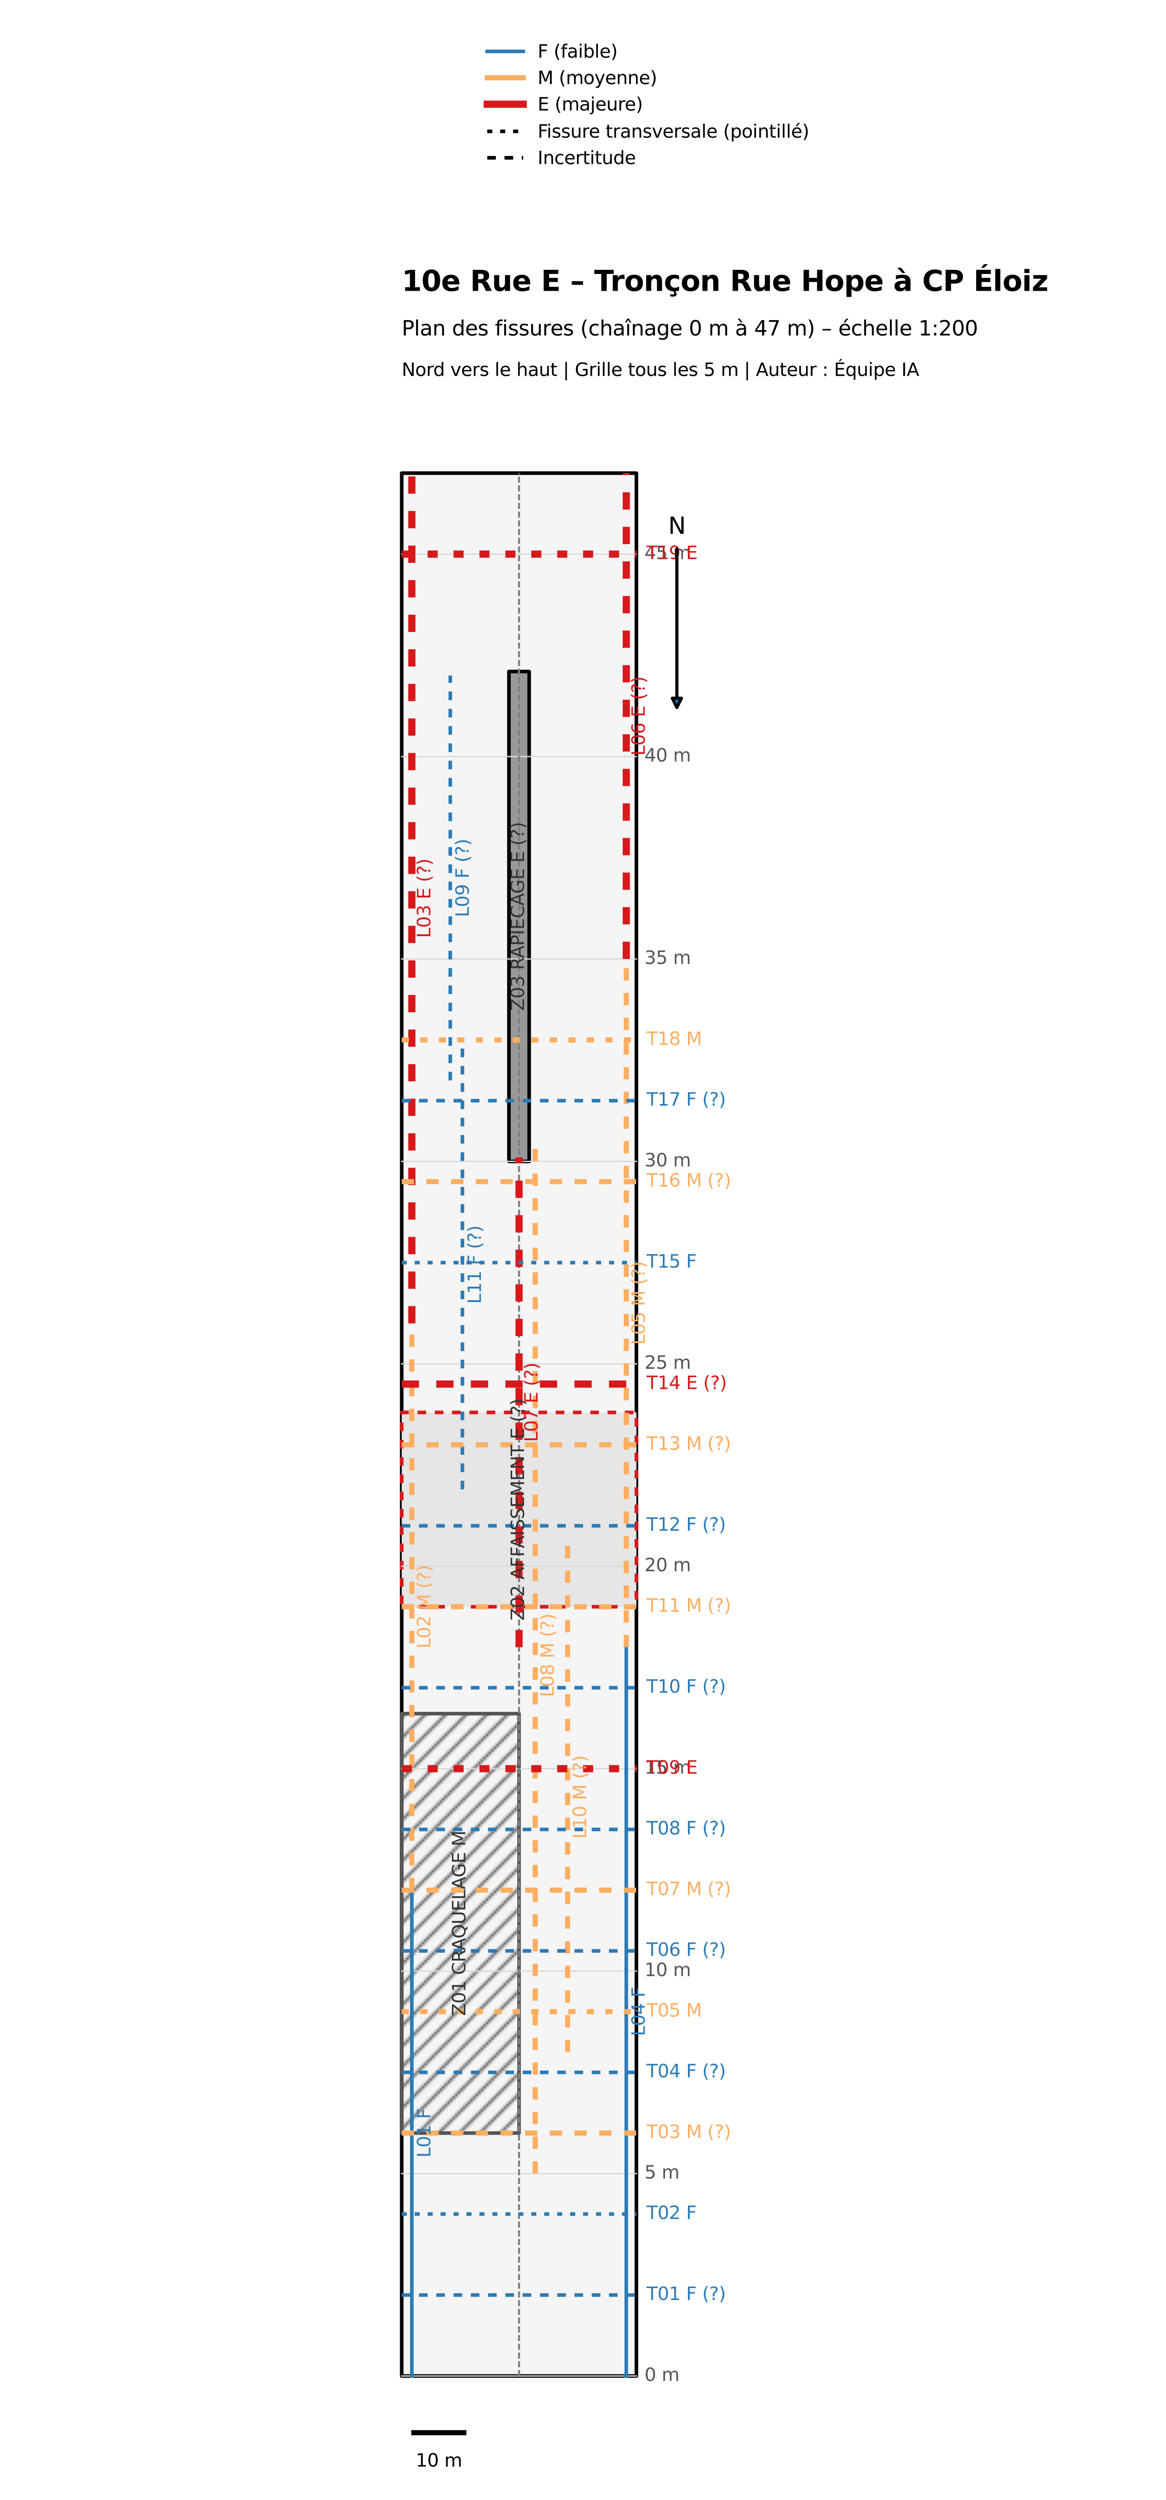 <?xml version="1.0" encoding="utf-8" standalone="no"?>
<!DOCTYPE svg PUBLIC "-//W3C//DTD SVG 1.1//EN"
  "http://www.w3.org/Graphics/SVG/1.1/DTD/svg11.dtd">
<svg xmlns:xlink="http://www.w3.org/1999/xlink" width="453.6pt" height="972pt" viewBox="0 0 453.6 972" xmlns="http://www.w3.org/2000/svg" version="1.1">
 <defs>
  <style type="text/css">*{stroke-linejoin: round; stroke-linecap: butt}</style>
 </defs>
 <g id="figure_1">
  <g id="patch_1">
   <path d="M 0 972 
L 453.6 972 
L 453.6 0 
L 0 0 
z
" style="fill: #ffffff"/>
  </g>
  <g id="axes_1">
   <g id="patch_2">
    <path d="M 156.277 923.766 
L 247.573 923.766 
L 247.573 183.949 
L 156.277 183.949 
z
" clip-path="url(#p9926e2294c)" style="fill: #f5f5f5; stroke: #000000; stroke-width: 1.4; stroke-linejoin: miter"/>
   </g>
   <g id="patch_3">
    <path d="M 156.277 829.321 
L 201.925 829.321 
L 201.925 666.246 
L 156.277 666.246 
z
" clip-path="url(#p9926e2294c)" style="fill: url(#h80bd3d82b8); stroke: #555555; stroke-width: 1.4; stroke-linejoin: miter"/>
   </g>
   <g id="patch_4">
    <path d="M 156.277 624.691 
L 247.573 624.691 
L 247.573 549.135 
L 156.277 549.135 
z
" clip-path="url(#p9926e2294c)" style="fill: #e6e6e6; stroke-dasharray: 3.36,3.36; stroke-dashoffset: 0; stroke: #d7191c; stroke-width: 1.4; stroke-linejoin: miter"/>
   </g>
   <g id="patch_5">
    <path d="M 197.99 451.542 
L 205.86 451.542 
L 205.86 261.079 
L 197.99 261.079 
z
" clip-path="url(#p9926e2294c)" style="fill: #999999; stroke: #000000; stroke-width: 1.4; stroke-linejoin: miter"/>
   </g>
   <g id="line2d_1">
    <path d="M 156.277 923.766 
L 247.573 923.766 
" clip-path="url(#p9926e2294c)" style="fill: none; stroke: #d9d9d9; stroke-width: 0.5; stroke-linecap: square"/>
   </g>
   <g id="line2d_2">
    <path d="M 156.277 845.062 
L 247.573 845.062 
" clip-path="url(#p9926e2294c)" style="fill: none; stroke: #d9d9d9; stroke-width: 0.5; stroke-linecap: square"/>
   </g>
   <g id="line2d_3">
    <path d="M 156.277 766.358 
L 247.573 766.358 
" clip-path="url(#p9926e2294c)" style="fill: none; stroke: #d9d9d9; stroke-width: 0.5; stroke-linecap: square"/>
   </g>
   <g id="line2d_4">
    <path d="M 156.277 687.654 
L 247.573 687.654 
" clip-path="url(#p9926e2294c)" style="fill: none; stroke: #d9d9d9; stroke-width: 0.5; stroke-linecap: square"/>
   </g>
   <g id="line2d_5">
    <path d="M 156.277 608.95 
L 247.573 608.95 
" clip-path="url(#p9926e2294c)" style="fill: none; stroke: #d9d9d9; stroke-width: 0.5; stroke-linecap: square"/>
   </g>
   <g id="line2d_6">
    <path d="M 156.277 530.246 
L 247.573 530.246 
" clip-path="url(#p9926e2294c)" style="fill: none; stroke: #d9d9d9; stroke-width: 0.5; stroke-linecap: square"/>
   </g>
   <g id="line2d_7">
    <path d="M 156.277 451.542 
L 247.573 451.542 
" clip-path="url(#p9926e2294c)" style="fill: none; stroke: #d9d9d9; stroke-width: 0.5; stroke-linecap: square"/>
   </g>
   <g id="line2d_8">
    <path d="M 156.277 372.838 
L 247.573 372.838 
" clip-path="url(#p9926e2294c)" style="fill: none; stroke: #d9d9d9; stroke-width: 0.5; stroke-linecap: square"/>
   </g>
   <g id="line2d_9">
    <path d="M 156.277 294.134 
L 247.573 294.134 
" clip-path="url(#p9926e2294c)" style="fill: none; stroke: #d9d9d9; stroke-width: 0.5; stroke-linecap: square"/>
   </g>
   <g id="line2d_10">
    <path d="M 156.277 215.43 
L 247.573 215.43 
" clip-path="url(#p9926e2294c)" style="fill: none; stroke: #d9d9d9; stroke-width: 0.5; stroke-linecap: square"/>
   </g>
   <g id="line2d_11">
    <path d="M 201.925 923.766 
L 201.925 183.949 
" clip-path="url(#p9926e2294c)" style="fill: none; stroke-dasharray: 2.368,1.024; stroke-dashoffset: 0; stroke: #808080; stroke-width: 0.8"/>
   </g>
   <g id="line2d_12">
    <path d="M 160.212 923.766 
L 160.212 734.876 
" clip-path="url(#p9926e2294c)" style="fill: none; stroke: #2c7bb6; stroke-width: 1.4; stroke-linecap: square"/>
   </g>
   <g id="line2d_13">
    <path d="M 160.212 734.876 
L 160.212 514.505 
" clip-path="url(#p9926e2294c)" style="fill: none; stroke-dasharray: 4.8,4.8; stroke-dashoffset: 0; stroke: #fdae61; stroke-width: 2"/>
   </g>
   <g id="line2d_14">
    <path d="M 160.212 514.505 
L 160.212 183.949 
" clip-path="url(#p9926e2294c)" style="fill: none; stroke-dasharray: 6.72,6.72; stroke-dashoffset: 0; stroke: #d7191c; stroke-width: 2.8"/>
   </g>
   <g id="line2d_15">
    <path d="M 243.638 923.766 
L 243.638 640.432 
" clip-path="url(#p9926e2294c)" style="fill: none; stroke: #2c7bb6; stroke-width: 1.4; stroke-linecap: square"/>
   </g>
   <g id="line2d_16">
    <path d="M 243.638 640.432 
L 243.638 372.838 
" clip-path="url(#p9926e2294c)" style="fill: none; stroke-dasharray: 4.8,4.8; stroke-dashoffset: 0; stroke: #fdae61; stroke-width: 2"/>
   </g>
   <g id="line2d_17">
    <path d="M 243.638 372.838 
L 243.638 183.949 
" clip-path="url(#p9926e2294c)" style="fill: none; stroke-dasharray: 6.72,6.72; stroke-dashoffset: 0; stroke: #d7191c; stroke-width: 2.8"/>
   </g>
   <g id="line2d_18">
    <path d="M 201.925 640.432 
L 201.925 449.968 
" clip-path="url(#p9926e2294c)" style="fill: none; stroke-dasharray: 6.72,6.72; stroke-dashoffset: 0; stroke: #d7191c; stroke-width: 2.8"/>
   </g>
   <g id="line2d_19">
    <path d="M 208.221 845.062 
L 208.221 442.098 
" clip-path="url(#p9926e2294c)" style="fill: none; stroke-dasharray: 4.8,4.8; stroke-dashoffset: 0; stroke: #fdae61; stroke-width: 2"/>
   </g>
   <g id="line2d_20">
    <path d="M 175.166 420.061 
L 175.166 262.653 
" clip-path="url(#p9926e2294c)" style="fill: none; stroke-dasharray: 3.36,3.36; stroke-dashoffset: 0; stroke: #2c7bb6; stroke-width: 1.4"/>
   </g>
   <g id="line2d_21">
    <path d="M 220.814 797.84 
L 220.814 599.506 
" clip-path="url(#p9926e2294c)" style="fill: none; stroke-dasharray: 4.8,4.8; stroke-dashoffset: 0; stroke: #fdae61; stroke-width: 2"/>
   </g>
   <g id="line2d_22">
    <path d="M 179.888 579.043 
L 179.888 404.32 
" clip-path="url(#p9926e2294c)" style="fill: none; stroke-dasharray: 3.36,3.36; stroke-dashoffset: 0; stroke: #2c7bb6; stroke-width: 1.4"/>
   </g>
   <g id="line2d_23">
    <path d="M 156.277 892.284 
L 247.573 892.284 
" clip-path="url(#p9926e2294c)" style="fill: none; stroke-dasharray: 3.36,3.36; stroke-dashoffset: 0; stroke: #2c7bb6; stroke-width: 1.4"/>
   </g>
   <g id="line2d_24">
    <path d="M 156.277 860.803 
L 247.573 860.803 
" clip-path="url(#p9926e2294c)" style="fill: none; stroke-dasharray: 1.96,3.08; stroke-dashoffset: 0; stroke: #2c7bb6; stroke-width: 1.4"/>
   </g>
   <g id="line2d_25">
    <path d="M 156.277 829.321 
L 247.573 829.321 
" clip-path="url(#p9926e2294c)" style="fill: none; stroke-dasharray: 4.8,4.8; stroke-dashoffset: 0; stroke: #fdae61; stroke-width: 2"/>
   </g>
   <g id="line2d_26">
    <path d="M 156.277 805.71 
L 247.573 805.71 
" clip-path="url(#p9926e2294c)" style="fill: none; stroke-dasharray: 3.36,3.36; stroke-dashoffset: 0; stroke: #2c7bb6; stroke-width: 1.4"/>
   </g>
   <g id="line2d_27">
    <path d="M 156.277 782.099 
L 247.573 782.099 
" clip-path="url(#p9926e2294c)" style="fill: none; stroke-dasharray: 2.8,4.4; stroke-dashoffset: 0; stroke: #fdae61; stroke-width: 2"/>
   </g>
   <g id="line2d_28">
    <path d="M 156.277 758.488 
L 247.573 758.488 
" clip-path="url(#p9926e2294c)" style="fill: none; stroke-dasharray: 3.36,3.36; stroke-dashoffset: 0; stroke: #2c7bb6; stroke-width: 1.4"/>
   </g>
   <g id="line2d_29">
    <path d="M 156.277 734.876 
L 247.573 734.876 
" clip-path="url(#p9926e2294c)" style="fill: none; stroke-dasharray: 4.8,4.8; stroke-dashoffset: 0; stroke: #fdae61; stroke-width: 2"/>
   </g>
   <g id="line2d_30">
    <path d="M 156.277 711.265 
L 247.573 711.265 
" clip-path="url(#p9926e2294c)" style="fill: none; stroke-dasharray: 3.36,3.36; stroke-dashoffset: 0; stroke: #2c7bb6; stroke-width: 1.4"/>
   </g>
   <g id="line2d_31">
    <path d="M 156.277 687.654 
L 247.573 687.654 
" clip-path="url(#p9926e2294c)" style="fill: none; stroke-dasharray: 3.92,6.16; stroke-dashoffset: 0; stroke: #d7191c; stroke-width: 2.8"/>
   </g>
   <g id="line2d_32">
    <path d="M 156.277 656.172 
L 247.573 656.172 
" clip-path="url(#p9926e2294c)" style="fill: none; stroke-dasharray: 3.36,3.36; stroke-dashoffset: 0; stroke: #2c7bb6; stroke-width: 1.4"/>
   </g>
   <g id="line2d_33">
    <path d="M 156.277 624.691 
L 247.573 624.691 
" clip-path="url(#p9926e2294c)" style="fill: none; stroke-dasharray: 4.8,4.8; stroke-dashoffset: 0; stroke: #fdae61; stroke-width: 2"/>
   </g>
   <g id="line2d_34">
    <path d="M 156.277 593.209 
L 247.573 593.209 
" clip-path="url(#p9926e2294c)" style="fill: none; stroke-dasharray: 3.36,3.36; stroke-dashoffset: 0; stroke: #2c7bb6; stroke-width: 1.4"/>
   </g>
   <g id="line2d_35">
    <path d="M 156.277 561.728 
L 247.573 561.728 
" clip-path="url(#p9926e2294c)" style="fill: none; stroke-dasharray: 4.8,4.8; stroke-dashoffset: 0; stroke: #fdae61; stroke-width: 2"/>
   </g>
   <g id="line2d_36">
    <path d="M 156.277 538.116 
L 247.573 538.116 
" clip-path="url(#p9926e2294c)" style="fill: none; stroke-dasharray: 6.72,6.72; stroke-dashoffset: 0; stroke: #d7191c; stroke-width: 2.8"/>
   </g>
   <g id="line2d_37">
    <path d="M 156.277 490.894 
L 247.573 490.894 
" clip-path="url(#p9926e2294c)" style="fill: none; stroke-dasharray: 1.96,3.08; stroke-dashoffset: 0; stroke: #2c7bb6; stroke-width: 1.4"/>
   </g>
   <g id="line2d_38">
    <path d="M 156.277 459.413 
L 247.573 459.413 
" clip-path="url(#p9926e2294c)" style="fill: none; stroke-dasharray: 4.8,4.8; stroke-dashoffset: 0; stroke: #fdae61; stroke-width: 2"/>
   </g>
   <g id="line2d_39">
    <path d="M 156.277 427.931 
L 247.573 427.931 
" clip-path="url(#p9926e2294c)" style="fill: none; stroke-dasharray: 3.36,3.36; stroke-dashoffset: 0; stroke: #2c7bb6; stroke-width: 1.4"/>
   </g>
   <g id="line2d_40">
    <path d="M 156.277 404.32 
L 247.573 404.32 
" clip-path="url(#p9926e2294c)" style="fill: none; stroke-dasharray: 2.8,4.4; stroke-dashoffset: 0; stroke: #fdae61; stroke-width: 2"/>
   </g>
   <g id="line2d_41">
    <path d="M 156.277 215.43 
L 247.573 215.43 
" clip-path="url(#p9926e2294c)" style="fill: none; stroke-dasharray: 3.92,6.16; stroke-dashoffset: 0; stroke: #d7191c; stroke-width: 2.8"/>
   </g>
   <g id="line2d_42">
    <path d="M 160.999 945.803 
L 180.424 945.803 
" clip-path="url(#p9926e2294c)" style="fill: none; stroke: #000000; stroke-width: 2; stroke-linecap: square"/>
   </g>
   <g id="text_1">
    <!-- 0 m -->
    <g style="fill: #555555" transform="translate(250.721 925.697) scale(0.07 -0.07)">
     <defs>
      <path id="DejaVuSans-30" d="M 2034 4250 
Q 1547 4250 1301 3770 
Q 1056 3291 1056 2328 
Q 1056 1369 1301 889 
Q 1547 409 2034 409 
Q 2525 409 2770 889 
Q 3016 1369 3016 2328 
Q 3016 3291 2770 3770 
Q 2525 4250 2034 4250 
z
M 2034 4750 
Q 2819 4750 3233 4129 
Q 3647 3509 3647 2328 
Q 3647 1150 3233 529 
Q 2819 -91 2034 -91 
Q 1250 -91 836 529 
Q 422 1150 422 2328 
Q 422 3509 836 4129 
Q 1250 4750 2034 4750 
z
" transform="scale(0.016)"/>
      <path id="DejaVuSans-20" transform="scale(0.016)"/>
      <path id="DejaVuSans-6d" d="M 3328 2828 
Q 3544 3216 3844 3400 
Q 4144 3584 4550 3584 
Q 5097 3584 5394 3201 
Q 5691 2819 5691 2113 
L 5691 0 
L 5113 0 
L 5113 2094 
Q 5113 2597 4934 2840 
Q 4756 3084 4391 3084 
Q 3944 3084 3684 2787 
Q 3425 2491 3425 1978 
L 3425 0 
L 2847 0 
L 2847 2094 
Q 2847 2600 2669 2842 
Q 2491 3084 2119 3084 
Q 1678 3084 1418 2786 
Q 1159 2488 1159 1978 
L 1159 0 
L 581 0 
L 581 3500 
L 1159 3500 
L 1159 2956 
Q 1356 3278 1631 3431 
Q 1906 3584 2284 3584 
Q 2666 3584 2933 3390 
Q 3200 3197 3328 2828 
z
" transform="scale(0.016)"/>
     </defs>
     <use xlink:href="#DejaVuSans-30"/>
     <use xlink:href="#DejaVuSans-20" transform="translate(63.623 0)"/>
     <use xlink:href="#DejaVuSans-6d" transform="translate(95.41 0)"/>
    </g>
   </g>
   <g id="text_2">
    <!-- 5 m -->
    <g style="fill: #555555" transform="translate(250.721 846.993) scale(0.07 -0.07)">
     <defs>
      <path id="DejaVuSans-35" d="M 691 4666 
L 3169 4666 
L 3169 4134 
L 1269 4134 
L 1269 2991 
Q 1406 3038 1543 3061 
Q 1681 3084 1819 3084 
Q 2600 3084 3056 2656 
Q 3513 2228 3513 1497 
Q 3513 744 3044 326 
Q 2575 -91 1722 -91 
Q 1428 -91 1123 -41 
Q 819 9 494 109 
L 494 744 
Q 775 591 1075 516 
Q 1375 441 1709 441 
Q 2250 441 2565 725 
Q 2881 1009 2881 1497 
Q 2881 1984 2565 2268 
Q 2250 2553 1709 2553 
Q 1456 2553 1204 2497 
Q 953 2441 691 2322 
L 691 4666 
z
" transform="scale(0.016)"/>
     </defs>
     <use xlink:href="#DejaVuSans-35"/>
     <use xlink:href="#DejaVuSans-20" transform="translate(63.623 0)"/>
     <use xlink:href="#DejaVuSans-6d" transform="translate(95.41 0)"/>
    </g>
   </g>
   <g id="text_3">
    <!-- 10 m -->
    <g style="fill: #555555" transform="translate(250.721 768.289) scale(0.07 -0.07)">
     <defs>
      <path id="DejaVuSans-31" d="M 794 531 
L 1825 531 
L 1825 4091 
L 703 3866 
L 703 4441 
L 1819 4666 
L 2450 4666 
L 2450 531 
L 3481 531 
L 3481 0 
L 794 0 
L 794 531 
z
" transform="scale(0.016)"/>
     </defs>
     <use xlink:href="#DejaVuSans-31"/>
     <use xlink:href="#DejaVuSans-30" transform="translate(63.623 0)"/>
     <use xlink:href="#DejaVuSans-20" transform="translate(127.246 0)"/>
     <use xlink:href="#DejaVuSans-6d" transform="translate(159.033 0)"/>
    </g>
   </g>
   <g id="text_4">
    <!-- 15 m -->
    <g style="fill: #555555" transform="translate(250.721 689.586) scale(0.07 -0.07)">
     <use xlink:href="#DejaVuSans-31"/>
     <use xlink:href="#DejaVuSans-35" transform="translate(63.623 0)"/>
     <use xlink:href="#DejaVuSans-20" transform="translate(127.246 0)"/>
     <use xlink:href="#DejaVuSans-6d" transform="translate(159.033 0)"/>
    </g>
   </g>
   <g id="text_5">
    <!-- 20 m -->
    <g style="fill: #555555" transform="translate(250.721 610.882) scale(0.07 -0.07)">
     <defs>
      <path id="DejaVuSans-32" d="M 1228 531 
L 3431 531 
L 3431 0 
L 469 0 
L 469 531 
Q 828 903 1448 1529 
Q 2069 2156 2228 2338 
Q 2531 2678 2651 2914 
Q 2772 3150 2772 3378 
Q 2772 3750 2511 3984 
Q 2250 4219 1831 4219 
Q 1534 4219 1204 4116 
Q 875 4013 500 3803 
L 500 4441 
Q 881 4594 1212 4672 
Q 1544 4750 1819 4750 
Q 2544 4750 2975 4387 
Q 3406 4025 3406 3419 
Q 3406 3131 3298 2873 
Q 3191 2616 2906 2266 
Q 2828 2175 2409 1742 
Q 1991 1309 1228 531 
z
" transform="scale(0.016)"/>
     </defs>
     <use xlink:href="#DejaVuSans-32"/>
     <use xlink:href="#DejaVuSans-30" transform="translate(63.623 0)"/>
     <use xlink:href="#DejaVuSans-20" transform="translate(127.246 0)"/>
     <use xlink:href="#DejaVuSans-6d" transform="translate(159.033 0)"/>
    </g>
   </g>
   <g id="text_6">
    <!-- 25 m -->
    <g style="fill: #555555" transform="translate(250.721 532.178) scale(0.07 -0.07)">
     <use xlink:href="#DejaVuSans-32"/>
     <use xlink:href="#DejaVuSans-35" transform="translate(63.623 0)"/>
     <use xlink:href="#DejaVuSans-20" transform="translate(127.246 0)"/>
     <use xlink:href="#DejaVuSans-6d" transform="translate(159.033 0)"/>
    </g>
   </g>
   <g id="text_7">
    <!-- 30 m -->
    <g style="fill: #555555" transform="translate(250.721 453.474) scale(0.07 -0.07)">
     <defs>
      <path id="DejaVuSans-33" d="M 2597 2516 
Q 3050 2419 3304 2112 
Q 3559 1806 3559 1356 
Q 3559 666 3084 287 
Q 2609 -91 1734 -91 
Q 1441 -91 1130 -33 
Q 819 25 488 141 
L 488 750 
Q 750 597 1062 519 
Q 1375 441 1716 441 
Q 2309 441 2620 675 
Q 2931 909 2931 1356 
Q 2931 1769 2642 2001 
Q 2353 2234 1838 2234 
L 1294 2234 
L 1294 2753 
L 1863 2753 
Q 2328 2753 2575 2939 
Q 2822 3125 2822 3475 
Q 2822 3834 2567 4026 
Q 2313 4219 1838 4219 
Q 1578 4219 1281 4162 
Q 984 4106 628 3988 
L 628 4550 
Q 988 4650 1302 4700 
Q 1616 4750 1894 4750 
Q 2613 4750 3031 4423 
Q 3450 4097 3450 3541 
Q 3450 3153 3228 2886 
Q 3006 2619 2597 2516 
z
" transform="scale(0.016)"/>
     </defs>
     <use xlink:href="#DejaVuSans-33"/>
     <use xlink:href="#DejaVuSans-30" transform="translate(63.623 0)"/>
     <use xlink:href="#DejaVuSans-20" transform="translate(127.246 0)"/>
     <use xlink:href="#DejaVuSans-6d" transform="translate(159.033 0)"/>
    </g>
   </g>
   <g id="text_8">
    <!-- 35 m -->
    <g style="fill: #555555" transform="translate(250.721 374.77) scale(0.07 -0.07)">
     <use xlink:href="#DejaVuSans-33"/>
     <use xlink:href="#DejaVuSans-35" transform="translate(63.623 0)"/>
     <use xlink:href="#DejaVuSans-20" transform="translate(127.246 0)"/>
     <use xlink:href="#DejaVuSans-6d" transform="translate(159.033 0)"/>
    </g>
   </g>
   <g id="text_9">
    <!-- 40 m -->
    <g style="fill: #555555" transform="translate(250.721 296.066) scale(0.07 -0.07)">
     <defs>
      <path id="DejaVuSans-34" d="M 2419 4116 
L 825 1625 
L 2419 1625 
L 2419 4116 
z
M 2253 4666 
L 3047 4666 
L 3047 1625 
L 3713 1625 
L 3713 1100 
L 3047 1100 
L 3047 0 
L 2419 0 
L 2419 1100 
L 313 1100 
L 313 1709 
L 2253 4666 
z
" transform="scale(0.016)"/>
     </defs>
     <use xlink:href="#DejaVuSans-34"/>
     <use xlink:href="#DejaVuSans-30" transform="translate(63.623 0)"/>
     <use xlink:href="#DejaVuSans-20" transform="translate(127.246 0)"/>
     <use xlink:href="#DejaVuSans-6d" transform="translate(159.033 0)"/>
    </g>
   </g>
   <g id="text_10">
    <!-- 45 m -->
    <g style="fill: #555555" transform="translate(250.721 217.362) scale(0.07 -0.07)">
     <use xlink:href="#DejaVuSans-34"/>
     <use xlink:href="#DejaVuSans-35" transform="translate(63.623 0)"/>
     <use xlink:href="#DejaVuSans-20" transform="translate(127.246 0)"/>
     <use xlink:href="#DejaVuSans-6d" transform="translate(159.033 0)"/>
    </g>
   </g>
   <g id="text_11">
    <!-- Z01 CRAQUELAGE M -->
    <g style="fill: #333333" transform="translate(181.032 783.762) rotate(-90) scale(0.07 -0.07)">
     <defs>
      <path id="DejaVuSans-5a" d="M 359 4666 
L 4025 4666 
L 4025 4184 
L 1075 531 
L 4097 531 
L 4097 0 
L 288 0 
L 288 481 
L 3238 4134 
L 359 4134 
L 359 4666 
z
" transform="scale(0.016)"/>
      <path id="DejaVuSans-43" d="M 4122 4306 
L 4122 3641 
Q 3803 3938 3442 4084 
Q 3081 4231 2675 4231 
Q 1875 4231 1450 3742 
Q 1025 3253 1025 2328 
Q 1025 1406 1450 917 
Q 1875 428 2675 428 
Q 3081 428 3442 575 
Q 3803 722 4122 1019 
L 4122 359 
Q 3791 134 3420 21 
Q 3050 -91 2638 -91 
Q 1578 -91 968 557 
Q 359 1206 359 2328 
Q 359 3453 968 4101 
Q 1578 4750 2638 4750 
Q 3056 4750 3426 4639 
Q 3797 4528 4122 4306 
z
" transform="scale(0.016)"/>
      <path id="DejaVuSans-52" d="M 2841 2188 
Q 3044 2119 3236 1894 
Q 3428 1669 3622 1275 
L 4263 0 
L 3584 0 
L 2988 1197 
Q 2756 1666 2539 1819 
Q 2322 1972 1947 1972 
L 1259 1972 
L 1259 0 
L 628 0 
L 628 4666 
L 2053 4666 
Q 2853 4666 3247 4331 
Q 3641 3997 3641 3322 
Q 3641 2881 3436 2590 
Q 3231 2300 2841 2188 
z
M 1259 4147 
L 1259 2491 
L 2053 2491 
Q 2509 2491 2742 2702 
Q 2975 2913 2975 3322 
Q 2975 3731 2742 3939 
Q 2509 4147 2053 4147 
L 1259 4147 
z
" transform="scale(0.016)"/>
      <path id="DejaVuSans-41" d="M 2188 4044 
L 1331 1722 
L 3047 1722 
L 2188 4044 
z
M 1831 4666 
L 2547 4666 
L 4325 0 
L 3669 0 
L 3244 1197 
L 1141 1197 
L 716 0 
L 50 0 
L 1831 4666 
z
" transform="scale(0.016)"/>
      <path id="DejaVuSans-51" d="M 2522 4238 
Q 1834 4238 1429 3725 
Q 1025 3213 1025 2328 
Q 1025 1447 1429 934 
Q 1834 422 2522 422 
Q 3209 422 3611 934 
Q 4013 1447 4013 2328 
Q 4013 3213 3611 3725 
Q 3209 4238 2522 4238 
z
M 3406 84 
L 4238 -825 
L 3475 -825 
L 2784 -78 
Q 2681 -84 2626 -87 
Q 2572 -91 2522 -91 
Q 1538 -91 948 567 
Q 359 1225 359 2328 
Q 359 3434 948 4092 
Q 1538 4750 2522 4750 
Q 3503 4750 4090 4092 
Q 4678 3434 4678 2328 
Q 4678 1516 4351 937 
Q 4025 359 3406 84 
z
" transform="scale(0.016)"/>
      <path id="DejaVuSans-55" d="M 556 4666 
L 1191 4666 
L 1191 1831 
Q 1191 1081 1462 751 
Q 1734 422 2344 422 
Q 2950 422 3222 751 
Q 3494 1081 3494 1831 
L 3494 4666 
L 4128 4666 
L 4128 1753 
Q 4128 841 3676 375 
Q 3225 -91 2344 -91 
Q 1459 -91 1007 375 
Q 556 841 556 1753 
L 556 4666 
z
" transform="scale(0.016)"/>
      <path id="DejaVuSans-45" d="M 628 4666 
L 3578 4666 
L 3578 4134 
L 1259 4134 
L 1259 2753 
L 3481 2753 
L 3481 2222 
L 1259 2222 
L 1259 531 
L 3634 531 
L 3634 0 
L 628 0 
L 628 4666 
z
" transform="scale(0.016)"/>
      <path id="DejaVuSans-4c" d="M 628 4666 
L 1259 4666 
L 1259 531 
L 3531 531 
L 3531 0 
L 628 0 
L 628 4666 
z
" transform="scale(0.016)"/>
      <path id="DejaVuSans-47" d="M 3809 666 
L 3809 1919 
L 2778 1919 
L 2778 2438 
L 4434 2438 
L 4434 434 
Q 4069 175 3628 42 
Q 3188 -91 2688 -91 
Q 1594 -91 976 548 
Q 359 1188 359 2328 
Q 359 3472 976 4111 
Q 1594 4750 2688 4750 
Q 3144 4750 3555 4637 
Q 3966 4525 4313 4306 
L 4313 3634 
Q 3963 3931 3569 4081 
Q 3175 4231 2741 4231 
Q 1884 4231 1454 3753 
Q 1025 3275 1025 2328 
Q 1025 1384 1454 906 
Q 1884 428 2741 428 
Q 3075 428 3337 486 
Q 3600 544 3809 666 
z
" transform="scale(0.016)"/>
      <path id="DejaVuSans-4d" d="M 628 4666 
L 1569 4666 
L 2759 1491 
L 3956 4666 
L 4897 4666 
L 4897 0 
L 4281 0 
L 4281 4097 
L 3078 897 
L 2444 897 
L 1241 4097 
L 1241 0 
L 628 0 
L 628 4666 
z
" transform="scale(0.016)"/>
     </defs>
     <use xlink:href="#DejaVuSans-5a"/>
     <use xlink:href="#DejaVuSans-30" transform="translate(68.506 0)"/>
     <use xlink:href="#DejaVuSans-31" transform="translate(132.129 0)"/>
     <use xlink:href="#DejaVuSans-20" transform="translate(195.752 0)"/>
     <use xlink:href="#DejaVuSans-43" transform="translate(227.539 0)"/>
     <use xlink:href="#DejaVuSans-52" transform="translate(297.363 0)"/>
     <use xlink:href="#DejaVuSans-41" transform="translate(362.846 0)"/>
     <use xlink:href="#DejaVuSans-51" transform="translate(429.504 0)"/>
     <use xlink:href="#DejaVuSans-55" transform="translate(508.215 0)"/>
     <use xlink:href="#DejaVuSans-45" transform="translate(581.408 0)"/>
     <use xlink:href="#DejaVuSans-4c" transform="translate(644.592 0)"/>
     <use xlink:href="#DejaVuSans-41" transform="translate(702.555 0)"/>
     <use xlink:href="#DejaVuSans-47" transform="translate(769.213 0)"/>
     <use xlink:href="#DejaVuSans-45" transform="translate(846.703 0)"/>
     <use xlink:href="#DejaVuSans-20" transform="translate(909.887 0)"/>
     <use xlink:href="#DejaVuSans-4d" transform="translate(941.674 0)"/>
    </g>
   </g>
   <g id="text_12">
    <!-- Z02 AFFAISSEMENT E (?) -->
    <g style="fill: #333333" transform="translate(203.857 630.072) rotate(-90) scale(0.07 -0.07)">
     <defs>
      <path id="DejaVuSans-46" d="M 628 4666 
L 3309 4666 
L 3309 4134 
L 1259 4134 
L 1259 2759 
L 3109 2759 
L 3109 2228 
L 1259 2228 
L 1259 0 
L 628 0 
L 628 4666 
z
" transform="scale(0.016)"/>
      <path id="DejaVuSans-49" d="M 628 4666 
L 1259 4666 
L 1259 0 
L 628 0 
L 628 4666 
z
" transform="scale(0.016)"/>
      <path id="DejaVuSans-53" d="M 3425 4513 
L 3425 3897 
Q 3066 4069 2747 4153 
Q 2428 4238 2131 4238 
Q 1616 4238 1336 4038 
Q 1056 3838 1056 3469 
Q 1056 3159 1242 3001 
Q 1428 2844 1947 2747 
L 2328 2669 
Q 3034 2534 3370 2195 
Q 3706 1856 3706 1288 
Q 3706 609 3251 259 
Q 2797 -91 1919 -91 
Q 1588 -91 1214 -16 
Q 841 59 441 206 
L 441 856 
Q 825 641 1194 531 
Q 1563 422 1919 422 
Q 2459 422 2753 634 
Q 3047 847 3047 1241 
Q 3047 1584 2836 1778 
Q 2625 1972 2144 2069 
L 1759 2144 
Q 1053 2284 737 2584 
Q 422 2884 422 3419 
Q 422 4038 858 4394 
Q 1294 4750 2059 4750 
Q 2388 4750 2728 4690 
Q 3069 4631 3425 4513 
z
" transform="scale(0.016)"/>
      <path id="DejaVuSans-4e" d="M 628 4666 
L 1478 4666 
L 3547 763 
L 3547 4666 
L 4159 4666 
L 4159 0 
L 3309 0 
L 1241 3903 
L 1241 0 
L 628 0 
L 628 4666 
z
" transform="scale(0.016)"/>
      <path id="DejaVuSans-54" d="M -19 4666 
L 3928 4666 
L 3928 4134 
L 2272 4134 
L 2272 0 
L 1638 0 
L 1638 4134 
L -19 4134 
L -19 4666 
z
" transform="scale(0.016)"/>
      <path id="DejaVuSans-28" d="M 1984 4856 
Q 1566 4138 1362 3434 
Q 1159 2731 1159 2009 
Q 1159 1288 1364 580 
Q 1569 -128 1984 -844 
L 1484 -844 
Q 1016 -109 783 600 
Q 550 1309 550 2009 
Q 550 2706 781 3412 
Q 1013 4119 1484 4856 
L 1984 4856 
z
" transform="scale(0.016)"/>
      <path id="DejaVuSans-3f" d="M 1222 794 
L 1856 794 
L 1856 0 
L 1222 0 
L 1222 794 
z
M 1838 1253 
L 1241 1253 
L 1241 1734 
Q 1241 2050 1328 2253 
Q 1416 2456 1697 2725 
L 1978 3003 
Q 2156 3169 2236 3316 
Q 2316 3463 2316 3616 
Q 2316 3894 2111 4066 
Q 1906 4238 1569 4238 
Q 1322 4238 1042 4128 
Q 763 4019 459 3809 
L 459 4397 
Q 753 4575 1054 4662 
Q 1356 4750 1678 4750 
Q 2253 4750 2601 4447 
Q 2950 4144 2950 3647 
Q 2950 3409 2837 3195 
Q 2725 2981 2444 2713 
L 2169 2444 
Q 2022 2297 1961 2214 
Q 1900 2131 1875 2053 
Q 1856 1988 1847 1894 
Q 1838 1800 1838 1638 
L 1838 1253 
z
" transform="scale(0.016)"/>
      <path id="DejaVuSans-29" d="M 513 4856 
L 1013 4856 
Q 1481 4119 1714 3412 
Q 1947 2706 1947 2009 
Q 1947 1309 1714 600 
Q 1481 -109 1013 -844 
L 513 -844 
Q 928 -128 1133 580 
Q 1338 1288 1338 2009 
Q 1338 2731 1133 3434 
Q 928 4138 513 4856 
z
" transform="scale(0.016)"/>
     </defs>
     <use xlink:href="#DejaVuSans-5a"/>
     <use xlink:href="#DejaVuSans-30" transform="translate(68.506 0)"/>
     <use xlink:href="#DejaVuSans-32" transform="translate(132.129 0)"/>
     <use xlink:href="#DejaVuSans-20" transform="translate(195.752 0)"/>
     <use xlink:href="#DejaVuSans-41" transform="translate(227.539 0)"/>
     <use xlink:href="#DejaVuSans-46" transform="translate(295.947 0)"/>
     <use xlink:href="#DejaVuSans-46" transform="translate(353.467 0)"/>
     <use xlink:href="#DejaVuSans-41" transform="translate(401.861 0)"/>
     <use xlink:href="#DejaVuSans-49" transform="translate(470.27 0)"/>
     <use xlink:href="#DejaVuSans-53" transform="translate(499.762 0)"/>
     <use xlink:href="#DejaVuSans-53" transform="translate(563.238 0)"/>
     <use xlink:href="#DejaVuSans-45" transform="translate(626.715 0)"/>
     <use xlink:href="#DejaVuSans-4d" transform="translate(689.898 0)"/>
     <use xlink:href="#DejaVuSans-45" transform="translate(776.178 0)"/>
     <use xlink:href="#DejaVuSans-4e" transform="translate(839.361 0)"/>
     <use xlink:href="#DejaVuSans-54" transform="translate(914.166 0)"/>
     <use xlink:href="#DejaVuSans-20" transform="translate(975.25 0)"/>
     <use xlink:href="#DejaVuSans-45" transform="translate(1007.037 0)"/>
     <use xlink:href="#DejaVuSans-20" transform="translate(1070.221 0)"/>
     <use xlink:href="#DejaVuSans-28" transform="translate(1102.008 0)"/>
     <use xlink:href="#DejaVuSans-3f" transform="translate(1141.021 0)"/>
     <use xlink:href="#DejaVuSans-29" transform="translate(1194.098 0)"/>
    </g>
   </g>
   <g id="text_13">
    <!-- Z03 RAPIECAGE E (?) -->
    <g style="fill: #333333" transform="translate(203.857 393.04) rotate(-90) scale(0.07 -0.07)">
     <defs>
      <path id="DejaVuSans-50" d="M 1259 4147 
L 1259 2394 
L 2053 2394 
Q 2494 2394 2734 2622 
Q 2975 2850 2975 3272 
Q 2975 3691 2734 3919 
Q 2494 4147 2053 4147 
L 1259 4147 
z
M 628 4666 
L 2053 4666 
Q 2838 4666 3239 4311 
Q 3641 3956 3641 3272 
Q 3641 2581 3239 2228 
Q 2838 1875 2053 1875 
L 1259 1875 
L 1259 0 
L 628 0 
L 628 4666 
z
" transform="scale(0.016)"/>
     </defs>
     <use xlink:href="#DejaVuSans-5a"/>
     <use xlink:href="#DejaVuSans-30" transform="translate(68.506 0)"/>
     <use xlink:href="#DejaVuSans-33" transform="translate(132.129 0)"/>
     <use xlink:href="#DejaVuSans-20" transform="translate(195.752 0)"/>
     <use xlink:href="#DejaVuSans-52" transform="translate(227.539 0)"/>
     <use xlink:href="#DejaVuSans-41" transform="translate(293.021 0)"/>
     <use xlink:href="#DejaVuSans-50" transform="translate(361.43 0)"/>
     <use xlink:href="#DejaVuSans-49" transform="translate(421.732 0)"/>
     <use xlink:href="#DejaVuSans-45" transform="translate(451.225 0)"/>
     <use xlink:href="#DejaVuSans-43" transform="translate(514.408 0)"/>
     <use xlink:href="#DejaVuSans-41" transform="translate(584.232 0)"/>
     <use xlink:href="#DejaVuSans-47" transform="translate(650.891 0)"/>
     <use xlink:href="#DejaVuSans-45" transform="translate(728.381 0)"/>
     <use xlink:href="#DejaVuSans-20" transform="translate(791.564 0)"/>
     <use xlink:href="#DejaVuSans-45" transform="translate(823.352 0)"/>
     <use xlink:href="#DejaVuSans-20" transform="translate(886.535 0)"/>
     <use xlink:href="#DejaVuSans-28" transform="translate(918.322 0)"/>
     <use xlink:href="#DejaVuSans-3f" transform="translate(957.336 0)"/>
     <use xlink:href="#DejaVuSans-29" transform="translate(1010.412 0)"/>
    </g>
   </g>
   <g id="text_14">
    <!-- L01 F -->
    <g style="fill: #2c7bb6" transform="translate(167.42 838.85) rotate(-90) scale(0.07 -0.07)">
     <use xlink:href="#DejaVuSans-4c"/>
     <use xlink:href="#DejaVuSans-30" transform="translate(55.713 0)"/>
     <use xlink:href="#DejaVuSans-31" transform="translate(119.336 0)"/>
     <use xlink:href="#DejaVuSans-20" transform="translate(182.959 0)"/>
     <use xlink:href="#DejaVuSans-46" transform="translate(214.746 0)"/>
    </g>
   </g>
   <g id="text_15">
    <!-- L02 M (?) -->
    <g style="fill: #fdae61" transform="translate(167.42 640.928) rotate(-90) scale(0.07 -0.07)">
     <use xlink:href="#DejaVuSans-4c"/>
     <use xlink:href="#DejaVuSans-30" transform="translate(55.713 0)"/>
     <use xlink:href="#DejaVuSans-32" transform="translate(119.336 0)"/>
     <use xlink:href="#DejaVuSans-20" transform="translate(182.959 0)"/>
     <use xlink:href="#DejaVuSans-4d" transform="translate(214.746 0)"/>
     <use xlink:href="#DejaVuSans-20" transform="translate(301.025 0)"/>
     <use xlink:href="#DejaVuSans-28" transform="translate(332.812 0)"/>
     <use xlink:href="#DejaVuSans-3f" transform="translate(371.826 0)"/>
     <use xlink:href="#DejaVuSans-29" transform="translate(424.902 0)"/>
    </g>
   </g>
   <g id="text_16">
    <!-- L03 E (?) -->
    <g style="fill: #d7191c" transform="translate(167.42 364.656) rotate(-90) scale(0.07 -0.07)">
     <use xlink:href="#DejaVuSans-4c"/>
     <use xlink:href="#DejaVuSans-30" transform="translate(55.713 0)"/>
     <use xlink:href="#DejaVuSans-33" transform="translate(119.336 0)"/>
     <use xlink:href="#DejaVuSans-20" transform="translate(182.959 0)"/>
     <use xlink:href="#DejaVuSans-45" transform="translate(214.746 0)"/>
     <use xlink:href="#DejaVuSans-20" transform="translate(277.93 0)"/>
     <use xlink:href="#DejaVuSans-28" transform="translate(309.717 0)"/>
     <use xlink:href="#DejaVuSans-3f" transform="translate(348.73 0)"/>
     <use xlink:href="#DejaVuSans-29" transform="translate(401.807 0)"/>
    </g>
   </g>
   <g id="text_17">
    <!-- L04 F -->
    <g style="fill: #2c7bb6" transform="translate(250.846 791.628) rotate(-90) scale(0.07 -0.07)">
     <use xlink:href="#DejaVuSans-4c"/>
     <use xlink:href="#DejaVuSans-30" transform="translate(55.713 0)"/>
     <use xlink:href="#DejaVuSans-34" transform="translate(119.336 0)"/>
     <use xlink:href="#DejaVuSans-20" transform="translate(182.959 0)"/>
     <use xlink:href="#DejaVuSans-46" transform="translate(214.746 0)"/>
    </g>
   </g>
   <g id="text_18">
    <!-- L05 M (?) -->
    <g style="fill: #fdae61" transform="translate(250.846 522.872) rotate(-90) scale(0.07 -0.07)">
     <use xlink:href="#DejaVuSans-4c"/>
     <use xlink:href="#DejaVuSans-30" transform="translate(55.713 0)"/>
     <use xlink:href="#DejaVuSans-35" transform="translate(119.336 0)"/>
     <use xlink:href="#DejaVuSans-20" transform="translate(182.959 0)"/>
     <use xlink:href="#DejaVuSans-4d" transform="translate(214.746 0)"/>
     <use xlink:href="#DejaVuSans-20" transform="translate(301.025 0)"/>
     <use xlink:href="#DejaVuSans-28" transform="translate(332.812 0)"/>
     <use xlink:href="#DejaVuSans-3f" transform="translate(371.826 0)"/>
     <use xlink:href="#DejaVuSans-29" transform="translate(424.902 0)"/>
    </g>
   </g>
   <g id="text_19">
    <!-- L06 E (?) -->
    <g style="fill: #d7191c" transform="translate(250.846 293.822) rotate(-90) scale(0.07 -0.07)">
     <defs>
      <path id="DejaVuSans-36" d="M 2113 2584 
Q 1688 2584 1439 2293 
Q 1191 2003 1191 1497 
Q 1191 994 1439 701 
Q 1688 409 2113 409 
Q 2538 409 2786 701 
Q 3034 994 3034 1497 
Q 3034 2003 2786 2293 
Q 2538 2584 2113 2584 
z
M 3366 4563 
L 3366 3988 
Q 3128 4100 2886 4159 
Q 2644 4219 2406 4219 
Q 1781 4219 1451 3797 
Q 1122 3375 1075 2522 
Q 1259 2794 1537 2939 
Q 1816 3084 2150 3084 
Q 2853 3084 3261 2657 
Q 3669 2231 3669 1497 
Q 3669 778 3244 343 
Q 2819 -91 2113 -91 
Q 1303 -91 875 529 
Q 447 1150 447 2328 
Q 447 3434 972 4092 
Q 1497 4750 2381 4750 
Q 2619 4750 2861 4703 
Q 3103 4656 3366 4563 
z
" transform="scale(0.016)"/>
     </defs>
     <use xlink:href="#DejaVuSans-4c"/>
     <use xlink:href="#DejaVuSans-30" transform="translate(55.713 0)"/>
     <use xlink:href="#DejaVuSans-36" transform="translate(119.336 0)"/>
     <use xlink:href="#DejaVuSans-20" transform="translate(182.959 0)"/>
     <use xlink:href="#DejaVuSans-45" transform="translate(214.746 0)"/>
     <use xlink:href="#DejaVuSans-20" transform="translate(277.93 0)"/>
     <use xlink:href="#DejaVuSans-28" transform="translate(309.717 0)"/>
     <use xlink:href="#DejaVuSans-3f" transform="translate(348.73 0)"/>
     <use xlink:href="#DejaVuSans-29" transform="translate(401.807 0)"/>
    </g>
   </g>
   <g id="text_20">
    <!-- L07 E (?) -->
    <g style="fill: #d7191c" transform="translate(209.133 560.629) rotate(-90) scale(0.07 -0.07)">
     <defs>
      <path id="DejaVuSans-37" d="M 525 4666 
L 3525 4666 
L 3525 4397 
L 1831 0 
L 1172 0 
L 2766 4134 
L 525 4134 
L 525 4666 
z
" transform="scale(0.016)"/>
     </defs>
     <use xlink:href="#DejaVuSans-4c"/>
     <use xlink:href="#DejaVuSans-30" transform="translate(55.713 0)"/>
     <use xlink:href="#DejaVuSans-37" transform="translate(119.336 0)"/>
     <use xlink:href="#DejaVuSans-20" transform="translate(182.959 0)"/>
     <use xlink:href="#DejaVuSans-45" transform="translate(214.746 0)"/>
     <use xlink:href="#DejaVuSans-20" transform="translate(277.93 0)"/>
     <use xlink:href="#DejaVuSans-28" transform="translate(309.717 0)"/>
     <use xlink:href="#DejaVuSans-3f" transform="translate(348.73 0)"/>
     <use xlink:href="#DejaVuSans-29" transform="translate(401.807 0)"/>
    </g>
   </g>
   <g id="text_21">
    <!-- L08 M (?) -->
    <g style="fill: #fdae61" transform="translate(215.429 659.817) rotate(-90) scale(0.07 -0.07)">
     <defs>
      <path id="DejaVuSans-38" d="M 2034 2216 
Q 1584 2216 1326 1975 
Q 1069 1734 1069 1313 
Q 1069 891 1326 650 
Q 1584 409 2034 409 
Q 2484 409 2743 651 
Q 3003 894 3003 1313 
Q 3003 1734 2745 1975 
Q 2488 2216 2034 2216 
z
M 1403 2484 
Q 997 2584 770 2862 
Q 544 3141 544 3541 
Q 544 4100 942 4425 
Q 1341 4750 2034 4750 
Q 2731 4750 3128 4425 
Q 3525 4100 3525 3541 
Q 3525 3141 3298 2862 
Q 3072 2584 2669 2484 
Q 3125 2378 3379 2068 
Q 3634 1759 3634 1313 
Q 3634 634 3220 271 
Q 2806 -91 2034 -91 
Q 1263 -91 848 271 
Q 434 634 434 1313 
Q 434 1759 690 2068 
Q 947 2378 1403 2484 
z
M 1172 3481 
Q 1172 3119 1398 2916 
Q 1625 2713 2034 2713 
Q 2441 2713 2670 2916 
Q 2900 3119 2900 3481 
Q 2900 3844 2670 4047 
Q 2441 4250 2034 4250 
Q 1625 4250 1398 4047 
Q 1172 3844 1172 3481 
z
" transform="scale(0.016)"/>
     </defs>
     <use xlink:href="#DejaVuSans-4c"/>
     <use xlink:href="#DejaVuSans-30" transform="translate(55.713 0)"/>
     <use xlink:href="#DejaVuSans-38" transform="translate(119.336 0)"/>
     <use xlink:href="#DejaVuSans-20" transform="translate(182.959 0)"/>
     <use xlink:href="#DejaVuSans-4d" transform="translate(214.746 0)"/>
     <use xlink:href="#DejaVuSans-20" transform="translate(301.025 0)"/>
     <use xlink:href="#DejaVuSans-28" transform="translate(332.812 0)"/>
     <use xlink:href="#DejaVuSans-3f" transform="translate(371.826 0)"/>
     <use xlink:href="#DejaVuSans-29" transform="translate(424.902 0)"/>
    </g>
   </g>
   <g id="text_22">
    <!-- L09 F (?) -->
    <g style="fill: #2c7bb6" transform="translate(182.373 356.587) rotate(-90) scale(0.07 -0.07)">
     <defs>
      <path id="DejaVuSans-39" d="M 703 97 
L 703 672 
Q 941 559 1184 500 
Q 1428 441 1663 441 
Q 2288 441 2617 861 
Q 2947 1281 2994 2138 
Q 2813 1869 2534 1725 
Q 2256 1581 1919 1581 
Q 1219 1581 811 2004 
Q 403 2428 403 3163 
Q 403 3881 828 4315 
Q 1253 4750 1959 4750 
Q 2769 4750 3195 4129 
Q 3622 3509 3622 2328 
Q 3622 1225 3098 567 
Q 2575 -91 1691 -91 
Q 1453 -91 1209 -44 
Q 966 3 703 97 
z
M 1959 2075 
Q 2384 2075 2632 2365 
Q 2881 2656 2881 3163 
Q 2881 3666 2632 3958 
Q 2384 4250 1959 4250 
Q 1534 4250 1286 3958 
Q 1038 3666 1038 3163 
Q 1038 2656 1286 2365 
Q 1534 2075 1959 2075 
z
" transform="scale(0.016)"/>
     </defs>
     <use xlink:href="#DejaVuSans-4c"/>
     <use xlink:href="#DejaVuSans-30" transform="translate(55.713 0)"/>
     <use xlink:href="#DejaVuSans-39" transform="translate(119.336 0)"/>
     <use xlink:href="#DejaVuSans-20" transform="translate(182.959 0)"/>
     <use xlink:href="#DejaVuSans-46" transform="translate(214.746 0)"/>
     <use xlink:href="#DejaVuSans-20" transform="translate(272.266 0)"/>
     <use xlink:href="#DejaVuSans-28" transform="translate(304.053 0)"/>
     <use xlink:href="#DejaVuSans-3f" transform="translate(343.066 0)"/>
     <use xlink:href="#DejaVuSans-29" transform="translate(396.143 0)"/>
    </g>
   </g>
   <g id="text_23">
    <!-- L10 M (?) -->
    <g style="fill: #fdae61" transform="translate(228.022 714.91) rotate(-90) scale(0.07 -0.07)">
     <use xlink:href="#DejaVuSans-4c"/>
     <use xlink:href="#DejaVuSans-31" transform="translate(55.713 0)"/>
     <use xlink:href="#DejaVuSans-30" transform="translate(119.336 0)"/>
     <use xlink:href="#DejaVuSans-20" transform="translate(182.959 0)"/>
     <use xlink:href="#DejaVuSans-4d" transform="translate(214.746 0)"/>
     <use xlink:href="#DejaVuSans-20" transform="translate(301.025 0)"/>
     <use xlink:href="#DejaVuSans-28" transform="translate(332.812 0)"/>
     <use xlink:href="#DejaVuSans-3f" transform="translate(371.826 0)"/>
     <use xlink:href="#DejaVuSans-29" transform="translate(424.902 0)"/>
    </g>
   </g>
   <g id="text_24">
    <!-- L11 F (?) -->
    <g style="fill: #2c7bb6" transform="translate(187.096 506.912) rotate(-90) scale(0.07 -0.07)">
     <use xlink:href="#DejaVuSans-4c"/>
     <use xlink:href="#DejaVuSans-31" transform="translate(55.713 0)"/>
     <use xlink:href="#DejaVuSans-31" transform="translate(119.336 0)"/>
     <use xlink:href="#DejaVuSans-20" transform="translate(182.959 0)"/>
     <use xlink:href="#DejaVuSans-46" transform="translate(214.746 0)"/>
     <use xlink:href="#DejaVuSans-20" transform="translate(272.266 0)"/>
     <use xlink:href="#DejaVuSans-28" transform="translate(304.053 0)"/>
     <use xlink:href="#DejaVuSans-3f" transform="translate(343.066 0)"/>
     <use xlink:href="#DejaVuSans-29" transform="translate(396.143 0)"/>
    </g>
   </g>
   <g id="text_25">
    <!-- T01 F (?) -->
    <g style="fill: #2c7bb6" transform="translate(251.509 894.216) scale(0.07 -0.07)">
     <use xlink:href="#DejaVuSans-54"/>
     <use xlink:href="#DejaVuSans-30" transform="translate(61.084 0)"/>
     <use xlink:href="#DejaVuSans-31" transform="translate(124.707 0)"/>
     <use xlink:href="#DejaVuSans-20" transform="translate(188.33 0)"/>
     <use xlink:href="#DejaVuSans-46" transform="translate(220.117 0)"/>
     <use xlink:href="#DejaVuSans-20" transform="translate(277.637 0)"/>
     <use xlink:href="#DejaVuSans-28" transform="translate(309.424 0)"/>
     <use xlink:href="#DejaVuSans-3f" transform="translate(348.438 0)"/>
     <use xlink:href="#DejaVuSans-29" transform="translate(401.514 0)"/>
    </g>
   </g>
   <g id="text_26">
    <!-- T02 F -->
    <g style="fill: #2c7bb6" transform="translate(251.509 862.734) scale(0.07 -0.07)">
     <use xlink:href="#DejaVuSans-54"/>
     <use xlink:href="#DejaVuSans-30" transform="translate(61.084 0)"/>
     <use xlink:href="#DejaVuSans-32" transform="translate(124.707 0)"/>
     <use xlink:href="#DejaVuSans-20" transform="translate(188.33 0)"/>
     <use xlink:href="#DejaVuSans-46" transform="translate(220.117 0)"/>
    </g>
   </g>
   <g id="text_27">
    <!-- T03 M (?) -->
    <g style="fill: #fdae61" transform="translate(251.509 831.253) scale(0.07 -0.07)">
     <use xlink:href="#DejaVuSans-54"/>
     <use xlink:href="#DejaVuSans-30" transform="translate(61.084 0)"/>
     <use xlink:href="#DejaVuSans-33" transform="translate(124.707 0)"/>
     <use xlink:href="#DejaVuSans-20" transform="translate(188.33 0)"/>
     <use xlink:href="#DejaVuSans-4d" transform="translate(220.117 0)"/>
     <use xlink:href="#DejaVuSans-20" transform="translate(306.396 0)"/>
     <use xlink:href="#DejaVuSans-28" transform="translate(338.184 0)"/>
     <use xlink:href="#DejaVuSans-3f" transform="translate(377.197 0)"/>
     <use xlink:href="#DejaVuSans-29" transform="translate(430.273 0)"/>
    </g>
   </g>
   <g id="text_28">
    <!-- T04 F (?) -->
    <g style="fill: #2c7bb6" transform="translate(251.509 807.641) scale(0.07 -0.07)">
     <use xlink:href="#DejaVuSans-54"/>
     <use xlink:href="#DejaVuSans-30" transform="translate(61.084 0)"/>
     <use xlink:href="#DejaVuSans-34" transform="translate(124.707 0)"/>
     <use xlink:href="#DejaVuSans-20" transform="translate(188.33 0)"/>
     <use xlink:href="#DejaVuSans-46" transform="translate(220.117 0)"/>
     <use xlink:href="#DejaVuSans-20" transform="translate(277.637 0)"/>
     <use xlink:href="#DejaVuSans-28" transform="translate(309.424 0)"/>
     <use xlink:href="#DejaVuSans-3f" transform="translate(348.438 0)"/>
     <use xlink:href="#DejaVuSans-29" transform="translate(401.514 0)"/>
    </g>
   </g>
   <g id="text_29">
    <!-- T05 M -->
    <g style="fill: #fdae61" transform="translate(251.509 784.03) scale(0.07 -0.07)">
     <use xlink:href="#DejaVuSans-54"/>
     <use xlink:href="#DejaVuSans-30" transform="translate(61.084 0)"/>
     <use xlink:href="#DejaVuSans-35" transform="translate(124.707 0)"/>
     <use xlink:href="#DejaVuSans-20" transform="translate(188.33 0)"/>
     <use xlink:href="#DejaVuSans-4d" transform="translate(220.117 0)"/>
    </g>
   </g>
   <g id="text_30">
    <!-- T06 F (?) -->
    <g style="fill: #2c7bb6" transform="translate(251.509 760.419) scale(0.07 -0.07)">
     <use xlink:href="#DejaVuSans-54"/>
     <use xlink:href="#DejaVuSans-30" transform="translate(61.084 0)"/>
     <use xlink:href="#DejaVuSans-36" transform="translate(124.707 0)"/>
     <use xlink:href="#DejaVuSans-20" transform="translate(188.33 0)"/>
     <use xlink:href="#DejaVuSans-46" transform="translate(220.117 0)"/>
     <use xlink:href="#DejaVuSans-20" transform="translate(277.637 0)"/>
     <use xlink:href="#DejaVuSans-28" transform="translate(309.424 0)"/>
     <use xlink:href="#DejaVuSans-3f" transform="translate(348.438 0)"/>
     <use xlink:href="#DejaVuSans-29" transform="translate(401.514 0)"/>
    </g>
   </g>
   <g id="text_31">
    <!-- T07 M (?) -->
    <g style="fill: #fdae61" transform="translate(251.509 736.808) scale(0.07 -0.07)">
     <use xlink:href="#DejaVuSans-54"/>
     <use xlink:href="#DejaVuSans-30" transform="translate(61.084 0)"/>
     <use xlink:href="#DejaVuSans-37" transform="translate(124.707 0)"/>
     <use xlink:href="#DejaVuSans-20" transform="translate(188.33 0)"/>
     <use xlink:href="#DejaVuSans-4d" transform="translate(220.117 0)"/>
     <use xlink:href="#DejaVuSans-20" transform="translate(306.396 0)"/>
     <use xlink:href="#DejaVuSans-28" transform="translate(338.184 0)"/>
     <use xlink:href="#DejaVuSans-3f" transform="translate(377.197 0)"/>
     <use xlink:href="#DejaVuSans-29" transform="translate(430.273 0)"/>
    </g>
   </g>
   <g id="text_32">
    <!-- T08 F (?) -->
    <g style="fill: #2c7bb6" transform="translate(251.509 713.197) scale(0.07 -0.07)">
     <use xlink:href="#DejaVuSans-54"/>
     <use xlink:href="#DejaVuSans-30" transform="translate(61.084 0)"/>
     <use xlink:href="#DejaVuSans-38" transform="translate(124.707 0)"/>
     <use xlink:href="#DejaVuSans-20" transform="translate(188.33 0)"/>
     <use xlink:href="#DejaVuSans-46" transform="translate(220.117 0)"/>
     <use xlink:href="#DejaVuSans-20" transform="translate(277.637 0)"/>
     <use xlink:href="#DejaVuSans-28" transform="translate(309.424 0)"/>
     <use xlink:href="#DejaVuSans-3f" transform="translate(348.438 0)"/>
     <use xlink:href="#DejaVuSans-29" transform="translate(401.514 0)"/>
    </g>
   </g>
   <g id="text_33">
    <!-- T09 E -->
    <g style="fill: #d7191c" transform="translate(251.509 689.586) scale(0.07 -0.07)">
     <use xlink:href="#DejaVuSans-54"/>
     <use xlink:href="#DejaVuSans-30" transform="translate(61.084 0)"/>
     <use xlink:href="#DejaVuSans-39" transform="translate(124.707 0)"/>
     <use xlink:href="#DejaVuSans-20" transform="translate(188.33 0)"/>
     <use xlink:href="#DejaVuSans-45" transform="translate(220.117 0)"/>
    </g>
   </g>
   <g id="text_34">
    <!-- T10 F (?) -->
    <g style="fill: #2c7bb6" transform="translate(251.509 658.104) scale(0.07 -0.07)">
     <use xlink:href="#DejaVuSans-54"/>
     <use xlink:href="#DejaVuSans-31" transform="translate(61.084 0)"/>
     <use xlink:href="#DejaVuSans-30" transform="translate(124.707 0)"/>
     <use xlink:href="#DejaVuSans-20" transform="translate(188.33 0)"/>
     <use xlink:href="#DejaVuSans-46" transform="translate(220.117 0)"/>
     <use xlink:href="#DejaVuSans-20" transform="translate(277.637 0)"/>
     <use xlink:href="#DejaVuSans-28" transform="translate(309.424 0)"/>
     <use xlink:href="#DejaVuSans-3f" transform="translate(348.438 0)"/>
     <use xlink:href="#DejaVuSans-29" transform="translate(401.514 0)"/>
    </g>
   </g>
   <g id="text_35">
    <!-- T11 M (?) -->
    <g style="fill: #fdae61" transform="translate(251.509 626.622) scale(0.07 -0.07)">
     <use xlink:href="#DejaVuSans-54"/>
     <use xlink:href="#DejaVuSans-31" transform="translate(61.084 0)"/>
     <use xlink:href="#DejaVuSans-31" transform="translate(124.707 0)"/>
     <use xlink:href="#DejaVuSans-20" transform="translate(188.33 0)"/>
     <use xlink:href="#DejaVuSans-4d" transform="translate(220.117 0)"/>
     <use xlink:href="#DejaVuSans-20" transform="translate(306.396 0)"/>
     <use xlink:href="#DejaVuSans-28" transform="translate(338.184 0)"/>
     <use xlink:href="#DejaVuSans-3f" transform="translate(377.197 0)"/>
     <use xlink:href="#DejaVuSans-29" transform="translate(430.273 0)"/>
    </g>
   </g>
   <g id="text_36">
    <!-- T12 F (?) -->
    <g style="fill: #2c7bb6" transform="translate(251.509 595.141) scale(0.07 -0.07)">
     <use xlink:href="#DejaVuSans-54"/>
     <use xlink:href="#DejaVuSans-31" transform="translate(61.084 0)"/>
     <use xlink:href="#DejaVuSans-32" transform="translate(124.707 0)"/>
     <use xlink:href="#DejaVuSans-20" transform="translate(188.33 0)"/>
     <use xlink:href="#DejaVuSans-46" transform="translate(220.117 0)"/>
     <use xlink:href="#DejaVuSans-20" transform="translate(277.637 0)"/>
     <use xlink:href="#DejaVuSans-28" transform="translate(309.424 0)"/>
     <use xlink:href="#DejaVuSans-3f" transform="translate(348.438 0)"/>
     <use xlink:href="#DejaVuSans-29" transform="translate(401.514 0)"/>
    </g>
   </g>
   <g id="text_37">
    <!-- T13 M (?) -->
    <g style="fill: #fdae61" transform="translate(251.509 563.659) scale(0.07 -0.07)">
     <use xlink:href="#DejaVuSans-54"/>
     <use xlink:href="#DejaVuSans-31" transform="translate(61.084 0)"/>
     <use xlink:href="#DejaVuSans-33" transform="translate(124.707 0)"/>
     <use xlink:href="#DejaVuSans-20" transform="translate(188.33 0)"/>
     <use xlink:href="#DejaVuSans-4d" transform="translate(220.117 0)"/>
     <use xlink:href="#DejaVuSans-20" transform="translate(306.396 0)"/>
     <use xlink:href="#DejaVuSans-28" transform="translate(338.184 0)"/>
     <use xlink:href="#DejaVuSans-3f" transform="translate(377.197 0)"/>
     <use xlink:href="#DejaVuSans-29" transform="translate(430.273 0)"/>
    </g>
   </g>
   <g id="text_38">
    <!-- T14 E (?) -->
    <g style="fill: #d7191c" transform="translate(251.509 540.048) scale(0.07 -0.07)">
     <use xlink:href="#DejaVuSans-54"/>
     <use xlink:href="#DejaVuSans-31" transform="translate(61.084 0)"/>
     <use xlink:href="#DejaVuSans-34" transform="translate(124.707 0)"/>
     <use xlink:href="#DejaVuSans-20" transform="translate(188.33 0)"/>
     <use xlink:href="#DejaVuSans-45" transform="translate(220.117 0)"/>
     <use xlink:href="#DejaVuSans-20" transform="translate(283.301 0)"/>
     <use xlink:href="#DejaVuSans-28" transform="translate(315.088 0)"/>
     <use xlink:href="#DejaVuSans-3f" transform="translate(354.102 0)"/>
     <use xlink:href="#DejaVuSans-29" transform="translate(407.178 0)"/>
    </g>
   </g>
   <g id="text_39">
    <!-- T15 F -->
    <g style="fill: #2c7bb6" transform="translate(251.509 492.826) scale(0.07 -0.07)">
     <use xlink:href="#DejaVuSans-54"/>
     <use xlink:href="#DejaVuSans-31" transform="translate(61.084 0)"/>
     <use xlink:href="#DejaVuSans-35" transform="translate(124.707 0)"/>
     <use xlink:href="#DejaVuSans-20" transform="translate(188.33 0)"/>
     <use xlink:href="#DejaVuSans-46" transform="translate(220.117 0)"/>
    </g>
   </g>
   <g id="text_40">
    <!-- T16 M (?) -->
    <g style="fill: #fdae61" transform="translate(251.509 461.344) scale(0.07 -0.07)">
     <use xlink:href="#DejaVuSans-54"/>
     <use xlink:href="#DejaVuSans-31" transform="translate(61.084 0)"/>
     <use xlink:href="#DejaVuSans-36" transform="translate(124.707 0)"/>
     <use xlink:href="#DejaVuSans-20" transform="translate(188.33 0)"/>
     <use xlink:href="#DejaVuSans-4d" transform="translate(220.117 0)"/>
     <use xlink:href="#DejaVuSans-20" transform="translate(306.396 0)"/>
     <use xlink:href="#DejaVuSans-28" transform="translate(338.184 0)"/>
     <use xlink:href="#DejaVuSans-3f" transform="translate(377.197 0)"/>
     <use xlink:href="#DejaVuSans-29" transform="translate(430.273 0)"/>
    </g>
   </g>
   <g id="text_41">
    <!-- T17 F (?) -->
    <g style="fill: #2c7bb6" transform="translate(251.509 429.862) scale(0.07 -0.07)">
     <use xlink:href="#DejaVuSans-54"/>
     <use xlink:href="#DejaVuSans-31" transform="translate(61.084 0)"/>
     <use xlink:href="#DejaVuSans-37" transform="translate(124.707 0)"/>
     <use xlink:href="#DejaVuSans-20" transform="translate(188.33 0)"/>
     <use xlink:href="#DejaVuSans-46" transform="translate(220.117 0)"/>
     <use xlink:href="#DejaVuSans-20" transform="translate(277.637 0)"/>
     <use xlink:href="#DejaVuSans-28" transform="translate(309.424 0)"/>
     <use xlink:href="#DejaVuSans-3f" transform="translate(348.438 0)"/>
     <use xlink:href="#DejaVuSans-29" transform="translate(401.514 0)"/>
    </g>
   </g>
   <g id="text_42">
    <!-- T18 M -->
    <g style="fill: #fdae61" transform="translate(251.509 406.251) scale(0.07 -0.07)">
     <use xlink:href="#DejaVuSans-54"/>
     <use xlink:href="#DejaVuSans-31" transform="translate(61.084 0)"/>
     <use xlink:href="#DejaVuSans-38" transform="translate(124.707 0)"/>
     <use xlink:href="#DejaVuSans-20" transform="translate(188.33 0)"/>
     <use xlink:href="#DejaVuSans-4d" transform="translate(220.117 0)"/>
    </g>
   </g>
   <g id="text_43">
    <!-- T19 E -->
    <g style="fill: #d7191c" transform="translate(251.509 217.362) scale(0.07 -0.07)">
     <use xlink:href="#DejaVuSans-54"/>
     <use xlink:href="#DejaVuSans-31" transform="translate(61.084 0)"/>
     <use xlink:href="#DejaVuSans-39" transform="translate(124.707 0)"/>
     <use xlink:href="#DejaVuSans-20" transform="translate(188.33 0)"/>
     <use xlink:href="#DejaVuSans-45" transform="translate(220.117 0)"/>
    </g>
   </g>
   <g id="text_44">
    <!-- 10e Rue E – Tronçon Rue Hope à CP Éloiz -->
    <g transform="translate(156.277 113.115) scale(0.11 -0.11)">
     <defs>
      <path id="DejaVuSans-Bold-31" d="M 750 831 
L 1813 831 
L 1813 3847 
L 722 3622 
L 722 4441 
L 1806 4666 
L 2950 4666 
L 2950 831 
L 4013 831 
L 4013 0 
L 750 0 
L 750 831 
z
" transform="scale(0.016)"/>
      <path id="DejaVuSans-Bold-30" d="M 2944 2338 
Q 2944 3213 2780 3570 
Q 2616 3928 2228 3928 
Q 1841 3928 1675 3570 
Q 1509 3213 1509 2338 
Q 1509 1453 1675 1090 
Q 1841 728 2228 728 
Q 2613 728 2778 1090 
Q 2944 1453 2944 2338 
z
M 4147 2328 
Q 4147 1169 3647 539 
Q 3147 -91 2228 -91 
Q 1306 -91 806 539 
Q 306 1169 306 2328 
Q 306 3491 806 4120 
Q 1306 4750 2228 4750 
Q 3147 4750 3647 4120 
Q 4147 3491 4147 2328 
z
" transform="scale(0.016)"/>
      <path id="DejaVuSans-Bold-65" d="M 4031 1759 
L 4031 1441 
L 1416 1441 
Q 1456 1047 1700 850 
Q 1944 653 2381 653 
Q 2734 653 3104 758 
Q 3475 863 3866 1075 
L 3866 213 
Q 3469 63 3072 -14 
Q 2675 -91 2278 -91 
Q 1328 -91 801 392 
Q 275 875 275 1747 
Q 275 2603 792 3093 
Q 1309 3584 2216 3584 
Q 3041 3584 3536 3087 
Q 4031 2591 4031 1759 
z
M 2881 2131 
Q 2881 2450 2695 2645 
Q 2509 2841 2209 2841 
Q 1884 2841 1681 2658 
Q 1478 2475 1428 2131 
L 2881 2131 
z
" transform="scale(0.016)"/>
      <path id="DejaVuSans-Bold-20" transform="scale(0.016)"/>
      <path id="DejaVuSans-Bold-52" d="M 2297 2597 
Q 2675 2597 2839 2737 
Q 3003 2878 3003 3200 
Q 3003 3519 2839 3656 
Q 2675 3794 2297 3794 
L 1791 3794 
L 1791 2597 
L 2297 2597 
z
M 1791 1766 
L 1791 0 
L 588 0 
L 588 4666 
L 2425 4666 
Q 3347 4666 3776 4356 
Q 4206 4047 4206 3378 
Q 4206 2916 3982 2619 
Q 3759 2322 3309 2181 
Q 3556 2125 3751 1926 
Q 3947 1728 4147 1325 
L 4800 0 
L 3519 0 
L 2950 1159 
Q 2778 1509 2601 1637 
Q 2425 1766 2131 1766 
L 1791 1766 
z
" transform="scale(0.016)"/>
      <path id="DejaVuSans-Bold-75" d="M 500 1363 
L 500 3500 
L 1625 3500 
L 1625 3150 
Q 1625 2866 1622 2436 
Q 1619 2006 1619 1863 
Q 1619 1441 1641 1255 
Q 1663 1069 1716 984 
Q 1784 875 1895 815 
Q 2006 756 2150 756 
Q 2500 756 2700 1025 
Q 2900 1294 2900 1772 
L 2900 3500 
L 4019 3500 
L 4019 0 
L 2900 0 
L 2900 506 
Q 2647 200 2364 54 
Q 2081 -91 1741 -91 
Q 1134 -91 817 281 
Q 500 653 500 1363 
z
" transform="scale(0.016)"/>
      <path id="DejaVuSans-Bold-45" d="M 588 4666 
L 3834 4666 
L 3834 3756 
L 1791 3756 
L 1791 2888 
L 3713 2888 
L 3713 1978 
L 1791 1978 
L 1791 909 
L 3903 909 
L 3903 0 
L 588 0 
L 588 4666 
z
" transform="scale(0.016)"/>
      <path id="DejaVuSans-Bold-2013" d="M 344 2156 
L 2856 2156 
L 2856 1350 
L 344 1350 
L 344 2156 
z
" transform="scale(0.016)"/>
      <path id="DejaVuSans-Bold-54" d="M 31 4666 
L 4331 4666 
L 4331 3756 
L 2784 3756 
L 2784 0 
L 1581 0 
L 1581 3756 
L 31 3756 
L 31 4666 
z
" transform="scale(0.016)"/>
      <path id="DejaVuSans-Bold-72" d="M 3138 2547 
Q 2991 2616 2845 2648 
Q 2700 2681 2553 2681 
Q 2122 2681 1889 2404 
Q 1656 2128 1656 1613 
L 1656 0 
L 538 0 
L 538 3500 
L 1656 3500 
L 1656 2925 
Q 1872 3269 2151 3426 
Q 2431 3584 2822 3584 
Q 2878 3584 2943 3579 
Q 3009 3575 3134 3559 
L 3138 2547 
z
" transform="scale(0.016)"/>
      <path id="DejaVuSans-Bold-6f" d="M 2203 2784 
Q 1831 2784 1636 2517 
Q 1441 2250 1441 1747 
Q 1441 1244 1636 976 
Q 1831 709 2203 709 
Q 2569 709 2762 976 
Q 2956 1244 2956 1747 
Q 2956 2250 2762 2517 
Q 2569 2784 2203 2784 
z
M 2203 3584 
Q 3106 3584 3614 3096 
Q 4122 2609 4122 1747 
Q 4122 884 3614 396 
Q 3106 -91 2203 -91 
Q 1297 -91 786 396 
Q 275 884 275 1747 
Q 275 2609 786 3096 
Q 1297 3584 2203 3584 
z
" transform="scale(0.016)"/>
      <path id="DejaVuSans-Bold-6e" d="M 4056 2131 
L 4056 0 
L 2931 0 
L 2931 347 
L 2931 1631 
Q 2931 2084 2911 2256 
Q 2891 2428 2841 2509 
Q 2775 2619 2662 2680 
Q 2550 2741 2406 2741 
Q 2056 2741 1856 2470 
Q 1656 2200 1656 1722 
L 1656 0 
L 538 0 
L 538 3500 
L 1656 3500 
L 1656 2988 
Q 1909 3294 2193 3439 
Q 2478 3584 2822 3584 
Q 3428 3584 3742 3212 
Q 4056 2841 4056 2131 
z
" transform="scale(0.016)"/>
      <path id="DejaVuSans-Bold-e7" d="M 3366 3391 
L 3366 2478 
Q 3138 2634 2908 2709 
Q 2678 2784 2431 2784 
Q 1963 2784 1702 2511 
Q 1441 2238 1441 1747 
Q 1441 1256 1702 982 
Q 1963 709 2431 709 
Q 2694 709 2930 787 
Q 3166 866 3366 1019 
L 3366 103 
Q 3103 6 2833 -42 
Q 2563 -91 2291 -91 
Q 1344 -91 809 395 
Q 275 881 275 1747 
Q 275 2613 809 3098 
Q 1344 3584 2291 3584 
Q 2566 3584 2833 3536 
Q 3100 3488 3366 3391 
z
M 2457 0 
Q 2639 -194 2724 -359 
Q 2810 -525 2810 -672 
Q 2810 -969 2618 -1111 
Q 2426 -1253 2029 -1253 
Q 1879 -1253 1719 -1233 
Q 1560 -1213 1398 -1172 
L 1395 -697 
Q 1551 -747 1680 -770 
Q 1810 -794 1914 -794 
Q 2095 -794 2196 -722 
Q 2298 -650 2298 -525 
Q 2298 -444 2231 -316 
Q 2164 -188 2023 0 
L 2457 0 
z
" transform="scale(0.016)"/>
      <path id="DejaVuSans-Bold-48" d="M 588 4666 
L 1791 4666 
L 1791 2888 
L 3566 2888 
L 3566 4666 
L 4769 4666 
L 4769 0 
L 3566 0 
L 3566 1978 
L 1791 1978 
L 1791 0 
L 588 0 
L 588 4666 
z
" transform="scale(0.016)"/>
      <path id="DejaVuSans-Bold-70" d="M 1656 506 
L 1656 -1331 
L 538 -1331 
L 538 3500 
L 1656 3500 
L 1656 2988 
Q 1888 3294 2169 3439 
Q 2450 3584 2816 3584 
Q 3463 3584 3878 3070 
Q 4294 2556 4294 1747 
Q 4294 938 3878 423 
Q 3463 -91 2816 -91 
Q 2450 -91 2169 54 
Q 1888 200 1656 506 
z
M 2400 2772 
Q 2041 2772 1848 2508 
Q 1656 2244 1656 1747 
Q 1656 1250 1848 986 
Q 2041 722 2400 722 
Q 2759 722 2948 984 
Q 3138 1247 3138 1747 
Q 3138 2247 2948 2509 
Q 2759 2772 2400 2772 
z
" transform="scale(0.016)"/>
      <path id="DejaVuSans-Bold-e0" d="M 2106 1575 
Q 1756 1575 1579 1456 
Q 1403 1338 1403 1106 
Q 1403 894 1545 773 
Q 1688 653 1941 653 
Q 2256 653 2472 879 
Q 2688 1106 2688 1447 
L 2688 1575 
L 2106 1575 
z
M 3816 1997 
L 3816 0 
L 2688 0 
L 2688 519 
Q 2463 200 2181 54 
Q 1900 -91 1497 -91 
Q 953 -91 614 226 
Q 275 544 275 1050 
Q 275 1666 698 1953 
Q 1122 2241 2028 2241 
L 2688 2241 
L 2688 2328 
Q 2688 2594 2478 2717 
Q 2269 2841 1825 2841 
Q 1466 2841 1156 2769 
Q 847 2697 581 2553 
L 581 3406 
Q 941 3494 1303 3539 
Q 1666 3584 2028 3584 
Q 2975 3584 3395 3211 
Q 3816 2838 3816 1997 
z
M 1762 5119 
L 2643 3944 
L 2031 3944 
L 878 5119 
L 1762 5119 
z
" transform="scale(0.016)"/>
      <path id="DejaVuSans-Bold-43" d="M 4288 256 
Q 3956 84 3597 -3 
Q 3238 -91 2847 -91 
Q 1681 -91 1000 561 
Q 319 1213 319 2328 
Q 319 3447 1000 4098 
Q 1681 4750 2847 4750 
Q 3238 4750 3597 4662 
Q 3956 4575 4288 4403 
L 4288 3438 
Q 3953 3666 3628 3772 
Q 3303 3878 2944 3878 
Q 2300 3878 1931 3465 
Q 1563 3053 1563 2328 
Q 1563 1606 1931 1193 
Q 2300 781 2944 781 
Q 3303 781 3628 887 
Q 3953 994 4288 1222 
L 4288 256 
z
" transform="scale(0.016)"/>
      <path id="DejaVuSans-Bold-50" d="M 588 4666 
L 2584 4666 
Q 3475 4666 3951 4270 
Q 4428 3875 4428 3144 
Q 4428 2409 3951 2014 
Q 3475 1619 2584 1619 
L 1791 1619 
L 1791 0 
L 588 0 
L 588 4666 
z
M 1791 3794 
L 1791 2491 
L 2456 2491 
Q 2806 2491 2997 2661 
Q 3188 2831 3188 3144 
Q 3188 3456 2997 3625 
Q 2806 3794 2456 3794 
L 1791 3794 
z
" transform="scale(0.016)"/>
      <path id="DejaVuSans-Bold-c9" d="M 588 4666 
L 3834 4666 
L 3834 3756 
L 1791 3756 
L 1791 2888 
L 3713 2888 
L 3713 1978 
L 1791 1978 
L 1791 909 
L 3903 909 
L 3903 0 
L 588 0 
L 588 4666 
z
M 2319 5921 
L 3204 5921 
L 2313 5096 
L 1701 5096 
L 2319 5921 
z
" transform="scale(0.016)"/>
      <path id="DejaVuSans-Bold-6c" d="M 538 4863 
L 1656 4863 
L 1656 0 
L 538 0 
L 538 4863 
z
" transform="scale(0.016)"/>
      <path id="DejaVuSans-Bold-69" d="M 538 3500 
L 1656 3500 
L 1656 0 
L 538 0 
L 538 3500 
z
M 538 4863 
L 1656 4863 
L 1656 3950 
L 538 3950 
L 538 4863 
z
" transform="scale(0.016)"/>
      <path id="DejaVuSans-Bold-7a" d="M 366 3500 
L 3419 3500 
L 3419 2719 
L 1575 800 
L 3419 800 
L 3419 0 
L 288 0 
L 288 781 
L 2131 2700 
L 366 2700 
L 366 3500 
z
" transform="scale(0.016)"/>
     </defs>
     <use xlink:href="#DejaVuSans-Bold-31"/>
     <use xlink:href="#DejaVuSans-Bold-30" transform="translate(69.58 0)"/>
     <use xlink:href="#DejaVuSans-Bold-65" transform="translate(139.16 0)"/>
     <use xlink:href="#DejaVuSans-Bold-20" transform="translate(206.982 0)"/>
     <use xlink:href="#DejaVuSans-Bold-52" transform="translate(241.797 0)"/>
     <use xlink:href="#DejaVuSans-Bold-75" transform="translate(318.799 0)"/>
     <use xlink:href="#DejaVuSans-Bold-65" transform="translate(389.99 0)"/>
     <use xlink:href="#DejaVuSans-Bold-20" transform="translate(457.812 0)"/>
     <use xlink:href="#DejaVuSans-Bold-45" transform="translate(492.627 0)"/>
     <use xlink:href="#DejaVuSans-Bold-20" transform="translate(560.938 0)"/>
     <use xlink:href="#DejaVuSans-Bold-2013" transform="translate(595.752 0)"/>
     <use xlink:href="#DejaVuSans-Bold-20" transform="translate(645.752 0)"/>
     <use xlink:href="#DejaVuSans-Bold-54" transform="translate(680.566 0)"/>
     <use xlink:href="#DejaVuSans-Bold-72" transform="translate(737.779 0)"/>
     <use xlink:href="#DejaVuSans-Bold-6f" transform="translate(787.096 0)"/>
     <use xlink:href="#DejaVuSans-Bold-6e" transform="translate(855.797 0)"/>
     <use xlink:href="#DejaVuSans-Bold-e7" transform="translate(926.988 0)"/>
     <use xlink:href="#DejaVuSans-Bold-6f" transform="translate(986.266 0)"/>
     <use xlink:href="#DejaVuSans-Bold-6e" transform="translate(1054.967 0)"/>
     <use xlink:href="#DejaVuSans-Bold-20" transform="translate(1126.158 0)"/>
     <use xlink:href="#DejaVuSans-Bold-52" transform="translate(1160.973 0)"/>
     <use xlink:href="#DejaVuSans-Bold-75" transform="translate(1237.975 0)"/>
     <use xlink:href="#DejaVuSans-Bold-65" transform="translate(1309.166 0)"/>
     <use xlink:href="#DejaVuSans-Bold-20" transform="translate(1376.988 0)"/>
     <use xlink:href="#DejaVuSans-Bold-48" transform="translate(1411.803 0)"/>
     <use xlink:href="#DejaVuSans-Bold-6f" transform="translate(1495.494 0)"/>
     <use xlink:href="#DejaVuSans-Bold-70" transform="translate(1564.195 0)"/>
     <use xlink:href="#DejaVuSans-Bold-65" transform="translate(1635.777 0)"/>
     <use xlink:href="#DejaVuSans-Bold-20" transform="translate(1703.6 0)"/>
     <use xlink:href="#DejaVuSans-Bold-e0" transform="translate(1738.414 0)"/>
     <use xlink:href="#DejaVuSans-Bold-20" transform="translate(1805.895 0)"/>
     <use xlink:href="#DejaVuSans-Bold-43" transform="translate(1840.709 0)"/>
     <use xlink:href="#DejaVuSans-Bold-50" transform="translate(1914.098 0)"/>
     <use xlink:href="#DejaVuSans-Bold-20" transform="translate(1987.389 0)"/>
     <use xlink:href="#DejaVuSans-Bold-c9" transform="translate(2022.203 0)"/>
     <use xlink:href="#DejaVuSans-Bold-6c" transform="translate(2090.514 0)"/>
     <use xlink:href="#DejaVuSans-Bold-6f" transform="translate(2124.791 0)"/>
     <use xlink:href="#DejaVuSans-Bold-69" transform="translate(2193.492 0)"/>
     <use xlink:href="#DejaVuSans-Bold-7a" transform="translate(2227.77 0)"/>
    </g>
   </g>
   <g id="text_45">
    <!-- Plan des fissures (chaînage 0 m à 47 m) – échelle 1:200 -->
    <g transform="translate(156.277 130.43) scale(0.08 -0.08)">
     <defs>
      <path id="DejaVuSans-6c" d="M 603 4863 
L 1178 4863 
L 1178 0 
L 603 0 
L 603 4863 
z
" transform="scale(0.016)"/>
      <path id="DejaVuSans-61" d="M 2194 1759 
Q 1497 1759 1228 1600 
Q 959 1441 959 1056 
Q 959 750 1161 570 
Q 1363 391 1709 391 
Q 2188 391 2477 730 
Q 2766 1069 2766 1631 
L 2766 1759 
L 2194 1759 
z
M 3341 1997 
L 3341 0 
L 2766 0 
L 2766 531 
Q 2569 213 2275 61 
Q 1981 -91 1556 -91 
Q 1019 -91 701 211 
Q 384 513 384 1019 
Q 384 1609 779 1909 
Q 1175 2209 1959 2209 
L 2766 2209 
L 2766 2266 
Q 2766 2663 2505 2880 
Q 2244 3097 1772 3097 
Q 1472 3097 1187 3025 
Q 903 2953 641 2809 
L 641 3341 
Q 956 3463 1253 3523 
Q 1550 3584 1831 3584 
Q 2591 3584 2966 3190 
Q 3341 2797 3341 1997 
z
" transform="scale(0.016)"/>
      <path id="DejaVuSans-6e" d="M 3513 2113 
L 3513 0 
L 2938 0 
L 2938 2094 
Q 2938 2591 2744 2837 
Q 2550 3084 2163 3084 
Q 1697 3084 1428 2787 
Q 1159 2491 1159 1978 
L 1159 0 
L 581 0 
L 581 3500 
L 1159 3500 
L 1159 2956 
Q 1366 3272 1645 3428 
Q 1925 3584 2291 3584 
Q 2894 3584 3203 3211 
Q 3513 2838 3513 2113 
z
" transform="scale(0.016)"/>
      <path id="DejaVuSans-64" d="M 2906 2969 
L 2906 4863 
L 3481 4863 
L 3481 0 
L 2906 0 
L 2906 525 
Q 2725 213 2448 61 
Q 2172 -91 1784 -91 
Q 1150 -91 751 415 
Q 353 922 353 1747 
Q 353 2572 751 3078 
Q 1150 3584 1784 3584 
Q 2172 3584 2448 3432 
Q 2725 3281 2906 2969 
z
M 947 1747 
Q 947 1113 1208 752 
Q 1469 391 1925 391 
Q 2381 391 2643 752 
Q 2906 1113 2906 1747 
Q 2906 2381 2643 2742 
Q 2381 3103 1925 3103 
Q 1469 3103 1208 2742 
Q 947 2381 947 1747 
z
" transform="scale(0.016)"/>
      <path id="DejaVuSans-65" d="M 3597 1894 
L 3597 1613 
L 953 1613 
Q 991 1019 1311 708 
Q 1631 397 2203 397 
Q 2534 397 2845 478 
Q 3156 559 3463 722 
L 3463 178 
Q 3153 47 2828 -22 
Q 2503 -91 2169 -91 
Q 1331 -91 842 396 
Q 353 884 353 1716 
Q 353 2575 817 3079 
Q 1281 3584 2069 3584 
Q 2775 3584 3186 3129 
Q 3597 2675 3597 1894 
z
M 3022 2063 
Q 3016 2534 2758 2815 
Q 2500 3097 2075 3097 
Q 1594 3097 1305 2825 
Q 1016 2553 972 2059 
L 3022 2063 
z
" transform="scale(0.016)"/>
      <path id="DejaVuSans-73" d="M 2834 3397 
L 2834 2853 
Q 2591 2978 2328 3040 
Q 2066 3103 1784 3103 
Q 1356 3103 1142 2972 
Q 928 2841 928 2578 
Q 928 2378 1081 2264 
Q 1234 2150 1697 2047 
L 1894 2003 
Q 2506 1872 2764 1633 
Q 3022 1394 3022 966 
Q 3022 478 2636 193 
Q 2250 -91 1575 -91 
Q 1294 -91 989 -36 
Q 684 19 347 128 
L 347 722 
Q 666 556 975 473 
Q 1284 391 1588 391 
Q 1994 391 2212 530 
Q 2431 669 2431 922 
Q 2431 1156 2273 1281 
Q 2116 1406 1581 1522 
L 1381 1569 
Q 847 1681 609 1914 
Q 372 2147 372 2553 
Q 372 3047 722 3315 
Q 1072 3584 1716 3584 
Q 2034 3584 2315 3537 
Q 2597 3491 2834 3397 
z
" transform="scale(0.016)"/>
      <path id="DejaVuSans-66" d="M 2375 4863 
L 2375 4384 
L 1825 4384 
Q 1516 4384 1395 4259 
Q 1275 4134 1275 3809 
L 1275 3500 
L 2222 3500 
L 2222 3053 
L 1275 3053 
L 1275 0 
L 697 0 
L 697 3053 
L 147 3053 
L 147 3500 
L 697 3500 
L 697 3744 
Q 697 4328 969 4595 
Q 1241 4863 1831 4863 
L 2375 4863 
z
" transform="scale(0.016)"/>
      <path id="DejaVuSans-69" d="M 603 3500 
L 1178 3500 
L 1178 0 
L 603 0 
L 603 3500 
z
M 603 4863 
L 1178 4863 
L 1178 4134 
L 603 4134 
L 603 4863 
z
" transform="scale(0.016)"/>
      <path id="DejaVuSans-75" d="M 544 1381 
L 544 3500 
L 1119 3500 
L 1119 1403 
Q 1119 906 1312 657 
Q 1506 409 1894 409 
Q 2359 409 2629 706 
Q 2900 1003 2900 1516 
L 2900 3500 
L 3475 3500 
L 3475 0 
L 2900 0 
L 2900 538 
Q 2691 219 2414 64 
Q 2138 -91 1772 -91 
Q 1169 -91 856 284 
Q 544 659 544 1381 
z
M 1991 3584 
L 1991 3584 
z
" transform="scale(0.016)"/>
      <path id="DejaVuSans-72" d="M 2631 2963 
Q 2534 3019 2420 3045 
Q 2306 3072 2169 3072 
Q 1681 3072 1420 2755 
Q 1159 2438 1159 1844 
L 1159 0 
L 581 0 
L 581 3500 
L 1159 3500 
L 1159 2956 
Q 1341 3275 1631 3429 
Q 1922 3584 2338 3584 
Q 2397 3584 2469 3576 
Q 2541 3569 2628 3553 
L 2631 2963 
z
" transform="scale(0.016)"/>
      <path id="DejaVuSans-63" d="M 3122 3366 
L 3122 2828 
Q 2878 2963 2633 3030 
Q 2388 3097 2138 3097 
Q 1578 3097 1268 2742 
Q 959 2388 959 1747 
Q 959 1106 1268 751 
Q 1578 397 2138 397 
Q 2388 397 2633 464 
Q 2878 531 3122 666 
L 3122 134 
Q 2881 22 2623 -34 
Q 2366 -91 2075 -91 
Q 1284 -91 818 406 
Q 353 903 353 1747 
Q 353 2603 823 3093 
Q 1294 3584 2113 3584 
Q 2378 3584 2631 3529 
Q 2884 3475 3122 3366 
z
" transform="scale(0.016)"/>
      <path id="DejaVuSans-68" d="M 3513 2113 
L 3513 0 
L 2938 0 
L 2938 2094 
Q 2938 2591 2744 2837 
Q 2550 3084 2163 3084 
Q 1697 3084 1428 2787 
Q 1159 2491 1159 1978 
L 1159 0 
L 581 0 
L 581 4863 
L 1159 4863 
L 1159 2956 
Q 1366 3272 1645 3428 
Q 1925 3584 2291 3584 
Q 2894 3584 3203 3211 
Q 3513 2838 3513 2113 
z
" transform="scale(0.016)"/>
      <path id="DejaVuSans-ee" d="M 603 3500 
L 1178 3500 
L 1178 0 
L 603 0 
L 603 3500 
z
M 891 3584 
L 891 3584 
z
M 657 5119 
L 1119 5119 
L 1885 3944 
L 1451 3944 
L 888 4709 
L 326 3944 
L -109 3944 
L 657 5119 
z
" transform="scale(0.016)"/>
      <path id="DejaVuSans-67" d="M 2906 1791 
Q 2906 2416 2648 2759 
Q 2391 3103 1925 3103 
Q 1463 3103 1205 2759 
Q 947 2416 947 1791 
Q 947 1169 1205 825 
Q 1463 481 1925 481 
Q 2391 481 2648 825 
Q 2906 1169 2906 1791 
z
M 3481 434 
Q 3481 -459 3084 -895 
Q 2688 -1331 1869 -1331 
Q 1566 -1331 1297 -1286 
Q 1028 -1241 775 -1147 
L 775 -588 
Q 1028 -725 1275 -790 
Q 1522 -856 1778 -856 
Q 2344 -856 2625 -561 
Q 2906 -266 2906 331 
L 2906 616 
Q 2728 306 2450 153 
Q 2172 0 1784 0 
Q 1141 0 747 490 
Q 353 981 353 1791 
Q 353 2603 747 3093 
Q 1141 3584 1784 3584 
Q 2172 3584 2450 3431 
Q 2728 3278 2906 2969 
L 2906 3500 
L 3481 3500 
L 3481 434 
z
" transform="scale(0.016)"/>
      <path id="DejaVuSans-e0" d="M 2194 1759 
Q 1497 1759 1228 1600 
Q 959 1441 959 1056 
Q 959 750 1161 570 
Q 1363 391 1709 391 
Q 2188 391 2477 730 
Q 2766 1069 2766 1631 
L 2766 1759 
L 2194 1759 
z
M 3341 1997 
L 3341 0 
L 2766 0 
L 2766 531 
Q 2569 213 2275 61 
Q 1981 -91 1556 -91 
Q 1019 -91 701 211 
Q 384 513 384 1019 
Q 384 1609 779 1909 
Q 1175 2209 1959 2209 
L 2766 2209 
L 2766 2266 
Q 2766 2663 2505 2880 
Q 2244 3097 1772 3097 
Q 1472 3097 1187 3025 
Q 903 2953 641 2809 
L 641 3341 
Q 956 3463 1253 3523 
Q 1550 3584 1831 3584 
Q 2591 3584 2966 3190 
Q 3341 2797 3341 1997 
z
M 1403 5119 
L 2284 3950 
L 1806 3950 
L 787 5119 
L 1403 5119 
z
" transform="scale(0.016)"/>
      <path id="DejaVuSans-2013" d="M 313 1978 
L 2888 1978 
L 2888 1528 
L 313 1528 
L 313 1978 
z
" transform="scale(0.016)"/>
      <path id="DejaVuSans-e9" d="M 3597 1894 
L 3597 1613 
L 953 1613 
Q 991 1019 1311 708 
Q 1631 397 2203 397 
Q 2534 397 2845 478 
Q 3156 559 3463 722 
L 3463 178 
Q 3153 47 2828 -22 
Q 2503 -91 2169 -91 
Q 1331 -91 842 396 
Q 353 884 353 1716 
Q 353 2575 817 3079 
Q 1281 3584 2069 3584 
Q 2775 3584 3186 3129 
Q 3597 2675 3597 1894 
z
M 3022 2063 
Q 3016 2534 2758 2815 
Q 2500 3097 2075 3097 
Q 1594 3097 1305 2825 
Q 1016 2553 972 2059 
L 3022 2063 
z
M 2466 5119 
L 3088 5119 
L 2070 3944 
L 1591 3944 
L 2466 5119 
z
" transform="scale(0.016)"/>
      <path id="DejaVuSans-3a" d="M 750 794 
L 1409 794 
L 1409 0 
L 750 0 
L 750 794 
z
M 750 3309 
L 1409 3309 
L 1409 2516 
L 750 2516 
L 750 3309 
z
" transform="scale(0.016)"/>
     </defs>
     <use xlink:href="#DejaVuSans-50"/>
     <use xlink:href="#DejaVuSans-6c" transform="translate(60.303 0)"/>
     <use xlink:href="#DejaVuSans-61" transform="translate(88.086 0)"/>
     <use xlink:href="#DejaVuSans-6e" transform="translate(149.365 0)"/>
     <use xlink:href="#DejaVuSans-20" transform="translate(212.744 0)"/>
     <use xlink:href="#DejaVuSans-64" transform="translate(244.531 0)"/>
     <use xlink:href="#DejaVuSans-65" transform="translate(308.008 0)"/>
     <use xlink:href="#DejaVuSans-73" transform="translate(369.531 0)"/>
     <use xlink:href="#DejaVuSans-20" transform="translate(421.631 0)"/>
     <use xlink:href="#DejaVuSans-66" transform="translate(453.418 0)"/>
     <use xlink:href="#DejaVuSans-69" transform="translate(488.623 0)"/>
     <use xlink:href="#DejaVuSans-73" transform="translate(516.406 0)"/>
     <use xlink:href="#DejaVuSans-73" transform="translate(568.506 0)"/>
     <use xlink:href="#DejaVuSans-75" transform="translate(620.605 0)"/>
     <use xlink:href="#DejaVuSans-72" transform="translate(683.984 0)"/>
     <use xlink:href="#DejaVuSans-65" transform="translate(722.848 0)"/>
     <use xlink:href="#DejaVuSans-73" transform="translate(784.371 0)"/>
     <use xlink:href="#DejaVuSans-20" transform="translate(836.471 0)"/>
     <use xlink:href="#DejaVuSans-28" transform="translate(868.258 0)"/>
     <use xlink:href="#DejaVuSans-63" transform="translate(907.271 0)"/>
     <use xlink:href="#DejaVuSans-68" transform="translate(962.252 0)"/>
     <use xlink:href="#DejaVuSans-61" transform="translate(1025.631 0)"/>
     <use xlink:href="#DejaVuSans-ee" transform="translate(1086.91 0)"/>
     <use xlink:href="#DejaVuSans-6e" transform="translate(1114.693 0)"/>
     <use xlink:href="#DejaVuSans-61" transform="translate(1178.072 0)"/>
     <use xlink:href="#DejaVuSans-67" transform="translate(1239.352 0)"/>
     <use xlink:href="#DejaVuSans-65" transform="translate(1302.828 0)"/>
     <use xlink:href="#DejaVuSans-20" transform="translate(1364.352 0)"/>
     <use xlink:href="#DejaVuSans-30" transform="translate(1396.139 0)"/>
     <use xlink:href="#DejaVuSans-20" transform="translate(1459.762 0)"/>
     <use xlink:href="#DejaVuSans-6d" transform="translate(1491.549 0)"/>
     <use xlink:href="#DejaVuSans-20" transform="translate(1588.961 0)"/>
     <use xlink:href="#DejaVuSans-e0" transform="translate(1620.748 0)"/>
     <use xlink:href="#DejaVuSans-20" transform="translate(1682.027 0)"/>
     <use xlink:href="#DejaVuSans-34" transform="translate(1713.814 0)"/>
     <use xlink:href="#DejaVuSans-37" transform="translate(1777.438 0)"/>
     <use xlink:href="#DejaVuSans-20" transform="translate(1841.061 0)"/>
     <use xlink:href="#DejaVuSans-6d" transform="translate(1872.848 0)"/>
     <use xlink:href="#DejaVuSans-29" transform="translate(1970.26 0)"/>
     <use xlink:href="#DejaVuSans-20" transform="translate(2009.273 0)"/>
     <use xlink:href="#DejaVuSans-2013" transform="translate(2041.061 0)"/>
     <use xlink:href="#DejaVuSans-20" transform="translate(2091.061 0)"/>
     <use xlink:href="#DejaVuSans-e9" transform="translate(2122.848 0)"/>
     <use xlink:href="#DejaVuSans-63" transform="translate(2184.371 0)"/>
     <use xlink:href="#DejaVuSans-68" transform="translate(2239.352 0)"/>
     <use xlink:href="#DejaVuSans-65" transform="translate(2302.73 0)"/>
     <use xlink:href="#DejaVuSans-6c" transform="translate(2364.254 0)"/>
     <use xlink:href="#DejaVuSans-6c" transform="translate(2392.037 0)"/>
     <use xlink:href="#DejaVuSans-65" transform="translate(2419.82 0)"/>
     <use xlink:href="#DejaVuSans-20" transform="translate(2481.344 0)"/>
     <use xlink:href="#DejaVuSans-31" transform="translate(2513.131 0)"/>
     <use xlink:href="#DejaVuSans-3a" transform="translate(2576.754 0)"/>
     <use xlink:href="#DejaVuSans-32" transform="translate(2610.445 0)"/>
     <use xlink:href="#DejaVuSans-30" transform="translate(2674.068 0)"/>
     <use xlink:href="#DejaVuSans-30" transform="translate(2737.691 0)"/>
    </g>
   </g>
   <g id="text_46">
    <!-- Nord vers le haut | Grille tous les 5 m | Auteur : Équipe IA -->
    <g transform="translate(156.277 146.171) scale(0.07 -0.07)">
     <defs>
      <path id="DejaVuSans-6f" d="M 1959 3097 
Q 1497 3097 1228 2736 
Q 959 2375 959 1747 
Q 959 1119 1226 758 
Q 1494 397 1959 397 
Q 2419 397 2687 759 
Q 2956 1122 2956 1747 
Q 2956 2369 2687 2733 
Q 2419 3097 1959 3097 
z
M 1959 3584 
Q 2709 3584 3137 3096 
Q 3566 2609 3566 1747 
Q 3566 888 3137 398 
Q 2709 -91 1959 -91 
Q 1206 -91 779 398 
Q 353 888 353 1747 
Q 353 2609 779 3096 
Q 1206 3584 1959 3584 
z
" transform="scale(0.016)"/>
      <path id="DejaVuSans-76" d="M 191 3500 
L 800 3500 
L 1894 563 
L 2988 3500 
L 3597 3500 
L 2284 0 
L 1503 0 
L 191 3500 
z
" transform="scale(0.016)"/>
      <path id="DejaVuSans-74" d="M 1172 4494 
L 1172 3500 
L 2356 3500 
L 2356 3053 
L 1172 3053 
L 1172 1153 
Q 1172 725 1289 603 
Q 1406 481 1766 481 
L 2356 481 
L 2356 0 
L 1766 0 
Q 1100 0 847 248 
Q 594 497 594 1153 
L 594 3053 
L 172 3053 
L 172 3500 
L 594 3500 
L 594 4494 
L 1172 4494 
z
" transform="scale(0.016)"/>
      <path id="DejaVuSans-7c" d="M 1344 4891 
L 1344 -1509 
L 813 -1509 
L 813 4891 
L 1344 4891 
z
" transform="scale(0.016)"/>
      <path id="DejaVuSans-c9" d="M 628 4666 
L 3578 4666 
L 3578 4134 
L 1259 4134 
L 1259 2753 
L 3481 2753 
L 3481 2222 
L 1259 2222 
L 1259 531 
L 3634 531 
L 3634 0 
L 628 0 
L 628 4666 
z
M 2268 5921 
L 2846 5921 
L 2134 5096 
L 1655 5096 
L 2268 5921 
z
" transform="scale(0.016)"/>
      <path id="DejaVuSans-71" d="M 947 1747 
Q 947 1113 1208 752 
Q 1469 391 1925 391 
Q 2381 391 2643 752 
Q 2906 1113 2906 1747 
Q 2906 2381 2643 2742 
Q 2381 3103 1925 3103 
Q 1469 3103 1208 2742 
Q 947 2381 947 1747 
z
M 2906 525 
Q 2725 213 2448 61 
Q 2172 -91 1784 -91 
Q 1150 -91 751 415 
Q 353 922 353 1747 
Q 353 2572 751 3078 
Q 1150 3584 1784 3584 
Q 2172 3584 2448 3432 
Q 2725 3281 2906 2969 
L 2906 3500 
L 3481 3500 
L 3481 -1331 
L 2906 -1331 
L 2906 525 
z
" transform="scale(0.016)"/>
      <path id="DejaVuSans-70" d="M 1159 525 
L 1159 -1331 
L 581 -1331 
L 581 3500 
L 1159 3500 
L 1159 2969 
Q 1341 3281 1617 3432 
Q 1894 3584 2278 3584 
Q 2916 3584 3314 3078 
Q 3713 2572 3713 1747 
Q 3713 922 3314 415 
Q 2916 -91 2278 -91 
Q 1894 -91 1617 61 
Q 1341 213 1159 525 
z
M 3116 1747 
Q 3116 2381 2855 2742 
Q 2594 3103 2138 3103 
Q 1681 3103 1420 2742 
Q 1159 2381 1159 1747 
Q 1159 1113 1420 752 
Q 1681 391 2138 391 
Q 2594 391 2855 752 
Q 3116 1113 3116 1747 
z
" transform="scale(0.016)"/>
     </defs>
     <use xlink:href="#DejaVuSans-4e"/>
     <use xlink:href="#DejaVuSans-6f" transform="translate(74.805 0)"/>
     <use xlink:href="#DejaVuSans-72" transform="translate(135.986 0)"/>
     <use xlink:href="#DejaVuSans-64" transform="translate(175.35 0)"/>
     <use xlink:href="#DejaVuSans-20" transform="translate(238.826 0)"/>
     <use xlink:href="#DejaVuSans-76" transform="translate(270.613 0)"/>
     <use xlink:href="#DejaVuSans-65" transform="translate(329.793 0)"/>
     <use xlink:href="#DejaVuSans-72" transform="translate(391.316 0)"/>
     <use xlink:href="#DejaVuSans-73" transform="translate(432.43 0)"/>
     <use xlink:href="#DejaVuSans-20" transform="translate(484.529 0)"/>
     <use xlink:href="#DejaVuSans-6c" transform="translate(516.316 0)"/>
     <use xlink:href="#DejaVuSans-65" transform="translate(544.1 0)"/>
     <use xlink:href="#DejaVuSans-20" transform="translate(605.623 0)"/>
     <use xlink:href="#DejaVuSans-68" transform="translate(637.41 0)"/>
     <use xlink:href="#DejaVuSans-61" transform="translate(700.789 0)"/>
     <use xlink:href="#DejaVuSans-75" transform="translate(762.068 0)"/>
     <use xlink:href="#DejaVuSans-74" transform="translate(825.447 0)"/>
     <use xlink:href="#DejaVuSans-20" transform="translate(864.656 0)"/>
     <use xlink:href="#DejaVuSans-7c" transform="translate(896.443 0)"/>
     <use xlink:href="#DejaVuSans-20" transform="translate(930.135 0)"/>
     <use xlink:href="#DejaVuSans-47" transform="translate(961.922 0)"/>
     <use xlink:href="#DejaVuSans-72" transform="translate(1039.412 0)"/>
     <use xlink:href="#DejaVuSans-69" transform="translate(1080.525 0)"/>
     <use xlink:href="#DejaVuSans-6c" transform="translate(1108.309 0)"/>
     <use xlink:href="#DejaVuSans-6c" transform="translate(1136.092 0)"/>
     <use xlink:href="#DejaVuSans-65" transform="translate(1163.875 0)"/>
     <use xlink:href="#DejaVuSans-20" transform="translate(1225.398 0)"/>
     <use xlink:href="#DejaVuSans-74" transform="translate(1257.186 0)"/>
     <use xlink:href="#DejaVuSans-6f" transform="translate(1296.395 0)"/>
     <use xlink:href="#DejaVuSans-75" transform="translate(1357.576 0)"/>
     <use xlink:href="#DejaVuSans-73" transform="translate(1420.955 0)"/>
     <use xlink:href="#DejaVuSans-20" transform="translate(1473.055 0)"/>
     <use xlink:href="#DejaVuSans-6c" transform="translate(1504.842 0)"/>
     <use xlink:href="#DejaVuSans-65" transform="translate(1532.625 0)"/>
     <use xlink:href="#DejaVuSans-73" transform="translate(1594.148 0)"/>
     <use xlink:href="#DejaVuSans-20" transform="translate(1646.248 0)"/>
     <use xlink:href="#DejaVuSans-35" transform="translate(1678.035 0)"/>
     <use xlink:href="#DejaVuSans-20" transform="translate(1741.658 0)"/>
     <use xlink:href="#DejaVuSans-6d" transform="translate(1773.445 0)"/>
     <use xlink:href="#DejaVuSans-20" transform="translate(1870.857 0)"/>
     <use xlink:href="#DejaVuSans-7c" transform="translate(1902.645 0)"/>
     <use xlink:href="#DejaVuSans-20" transform="translate(1936.336 0)"/>
     <use xlink:href="#DejaVuSans-41" transform="translate(1968.123 0)"/>
     <use xlink:href="#DejaVuSans-75" transform="translate(2036.531 0)"/>
     <use xlink:href="#DejaVuSans-74" transform="translate(2099.91 0)"/>
     <use xlink:href="#DejaVuSans-65" transform="translate(2139.119 0)"/>
     <use xlink:href="#DejaVuSans-75" transform="translate(2200.643 0)"/>
     <use xlink:href="#DejaVuSans-72" transform="translate(2264.021 0)"/>
     <use xlink:href="#DejaVuSans-20" transform="translate(2305.135 0)"/>
     <use xlink:href="#DejaVuSans-3a" transform="translate(2336.922 0)"/>
     <use xlink:href="#DejaVuSans-20" transform="translate(2370.613 0)"/>
     <use xlink:href="#DejaVuSans-c9" transform="translate(2402.4 0)"/>
     <use xlink:href="#DejaVuSans-71" transform="translate(2465.584 0)"/>
     <use xlink:href="#DejaVuSans-75" transform="translate(2529.061 0)"/>
     <use xlink:href="#DejaVuSans-69" transform="translate(2592.439 0)"/>
     <use xlink:href="#DejaVuSans-70" transform="translate(2620.223 0)"/>
     <use xlink:href="#DejaVuSans-65" transform="translate(2683.699 0)"/>
     <use xlink:href="#DejaVuSans-20" transform="translate(2745.223 0)"/>
     <use xlink:href="#DejaVuSans-49" transform="translate(2777.01 0)"/>
     <use xlink:href="#DejaVuSans-41" transform="translate(2806.502 0)"/>
    </g>
   </g>
   <g id="patch_6">
    <path d="M 263.314 213.434 
Q 263.314 244.912 263.314 275.05 
" style="fill: none; stroke: #000000; stroke-width: 1.2; stroke-linecap: round"/>
    <path d="M 265.114 271.45 
L 263.314 275.05 
L 261.514 271.45 
z
" style="fill: #1f77b4; stroke: #000000; stroke-width: 1.2; stroke-linecap: round"/>
   </g>
   <g id="text_47">
    <!-- N -->
    <g transform="translate(259.948 207.56) scale(0.09 -0.09)">
     <use xlink:href="#DejaVuSans-4e"/>
    </g>
   </g>
   <g id="text_48">
    <!-- 10 m -->
    <g transform="translate(161.736 958.992) scale(0.07 -0.07)">
     <use xlink:href="#DejaVuSans-31"/>
     <use xlink:href="#DejaVuSans-30" transform="translate(63.623 0)"/>
     <use xlink:href="#DejaVuSans-20" transform="translate(127.246 0)"/>
     <use xlink:href="#DejaVuSans-6d" transform="translate(159.033 0)"/>
    </g>
   </g>
   <g id="legend_1">
    <g id="line2d_43">
     <path d="M 189.547 19.969 
L 196.547 19.969 
L 203.547 19.969 
" style="fill: none; stroke: #2c7bb6; stroke-width: 1.4; stroke-linecap: square"/>
    </g>
    <g id="text_49">
     <!-- F (faible) -->
     <g transform="translate(209.147 22.419) scale(0.07 -0.07)">
      <defs>
       <path id="DejaVuSans-62" d="M 3116 1747 
Q 3116 2381 2855 2742 
Q 2594 3103 2138 3103 
Q 1681 3103 1420 2742 
Q 1159 2381 1159 1747 
Q 1159 1113 1420 752 
Q 1681 391 2138 391 
Q 2594 391 2855 752 
Q 3116 1113 3116 1747 
z
M 1159 2969 
Q 1341 3281 1617 3432 
Q 1894 3584 2278 3584 
Q 2916 3584 3314 3078 
Q 3713 2572 3713 1747 
Q 3713 922 3314 415 
Q 2916 -91 2278 -91 
Q 1894 -91 1617 61 
Q 1341 213 1159 525 
L 1159 0 
L 581 0 
L 581 4863 
L 1159 4863 
L 1159 2969 
z
" transform="scale(0.016)"/>
      </defs>
      <use xlink:href="#DejaVuSans-46"/>
      <use xlink:href="#DejaVuSans-20" transform="translate(57.52 0)"/>
      <use xlink:href="#DejaVuSans-28" transform="translate(89.307 0)"/>
      <use xlink:href="#DejaVuSans-66" transform="translate(128.32 0)"/>
      <use xlink:href="#DejaVuSans-61" transform="translate(163.525 0)"/>
      <use xlink:href="#DejaVuSans-69" transform="translate(224.805 0)"/>
      <use xlink:href="#DejaVuSans-62" transform="translate(252.588 0)"/>
      <use xlink:href="#DejaVuSans-6c" transform="translate(316.064 0)"/>
      <use xlink:href="#DejaVuSans-65" transform="translate(343.848 0)"/>
      <use xlink:href="#DejaVuSans-29" transform="translate(405.371 0)"/>
     </g>
    </g>
    <g id="line2d_44">
     <path d="M 189.547 30.244 
L 196.547 30.244 
L 203.547 30.244 
" style="fill: none; stroke: #fdae61; stroke-width: 2; stroke-linecap: square"/>
    </g>
    <g id="text_50">
     <!-- M (moyenne) -->
     <g transform="translate(209.147 32.694) scale(0.07 -0.07)">
      <defs>
       <path id="DejaVuSans-79" d="M 2059 -325 
Q 1816 -950 1584 -1140 
Q 1353 -1331 966 -1331 
L 506 -1331 
L 506 -850 
L 844 -850 
Q 1081 -850 1212 -737 
Q 1344 -625 1503 -206 
L 1606 56 
L 191 3500 
L 800 3500 
L 1894 763 
L 2988 3500 
L 3597 3500 
L 2059 -325 
z
" transform="scale(0.016)"/>
      </defs>
      <use xlink:href="#DejaVuSans-4d"/>
      <use xlink:href="#DejaVuSans-20" transform="translate(86.279 0)"/>
      <use xlink:href="#DejaVuSans-28" transform="translate(118.066 0)"/>
      <use xlink:href="#DejaVuSans-6d" transform="translate(157.08 0)"/>
      <use xlink:href="#DejaVuSans-6f" transform="translate(254.492 0)"/>
      <use xlink:href="#DejaVuSans-79" transform="translate(315.674 0)"/>
      <use xlink:href="#DejaVuSans-65" transform="translate(374.854 0)"/>
      <use xlink:href="#DejaVuSans-6e" transform="translate(436.377 0)"/>
      <use xlink:href="#DejaVuSans-6e" transform="translate(499.756 0)"/>
      <use xlink:href="#DejaVuSans-65" transform="translate(563.135 0)"/>
      <use xlink:href="#DejaVuSans-29" transform="translate(624.658 0)"/>
     </g>
    </g>
    <g id="line2d_45">
     <path d="M 189.547 40.518 
L 196.547 40.518 
L 203.547 40.518 
" style="fill: none; stroke: #d7191c; stroke-width: 2.8; stroke-linecap: square"/>
    </g>
    <g id="text_51">
     <!-- E (majeure) -->
     <g transform="translate(209.147 42.968) scale(0.07 -0.07)">
      <defs>
       <path id="DejaVuSans-6a" d="M 603 3500 
L 1178 3500 
L 1178 -63 
Q 1178 -731 923 -1031 
Q 669 -1331 103 -1331 
L -116 -1331 
L -116 -844 
L 38 -844 
Q 366 -844 484 -692 
Q 603 -541 603 -63 
L 603 3500 
z
M 603 4863 
L 1178 4863 
L 1178 4134 
L 603 4134 
L 603 4863 
z
" transform="scale(0.016)"/>
      </defs>
      <use xlink:href="#DejaVuSans-45"/>
      <use xlink:href="#DejaVuSans-20" transform="translate(63.184 0)"/>
      <use xlink:href="#DejaVuSans-28" transform="translate(94.971 0)"/>
      <use xlink:href="#DejaVuSans-6d" transform="translate(133.984 0)"/>
      <use xlink:href="#DejaVuSans-61" transform="translate(231.396 0)"/>
      <use xlink:href="#DejaVuSans-6a" transform="translate(292.676 0)"/>
      <use xlink:href="#DejaVuSans-65" transform="translate(320.459 0)"/>
      <use xlink:href="#DejaVuSans-75" transform="translate(381.982 0)"/>
      <use xlink:href="#DejaVuSans-72" transform="translate(445.361 0)"/>
      <use xlink:href="#DejaVuSans-65" transform="translate(484.225 0)"/>
      <use xlink:href="#DejaVuSans-29" transform="translate(545.748 0)"/>
     </g>
    </g>
    <g id="line2d_46">
     <path d="M 189.547 51.073 
L 196.547 51.073 
L 203.547 51.073 
" style="fill: none; stroke-dasharray: 1.96,3.08; stroke-dashoffset: 0; stroke: #000000; stroke-width: 1.4"/>
    </g>
    <g id="text_52">
     <!-- Fissure transversale (pointillé) -->
     <g transform="translate(209.147 53.523) scale(0.07 -0.07)">
      <use xlink:href="#DejaVuSans-46"/>
      <use xlink:href="#DejaVuSans-69" transform="translate(50.27 0)"/>
      <use xlink:href="#DejaVuSans-73" transform="translate(78.053 0)"/>
      <use xlink:href="#DejaVuSans-73" transform="translate(130.152 0)"/>
      <use xlink:href="#DejaVuSans-75" transform="translate(182.252 0)"/>
      <use xlink:href="#DejaVuSans-72" transform="translate(245.631 0)"/>
      <use xlink:href="#DejaVuSans-65" transform="translate(284.494 0)"/>
      <use xlink:href="#DejaVuSans-20" transform="translate(346.018 0)"/>
      <use xlink:href="#DejaVuSans-74" transform="translate(377.805 0)"/>
      <use xlink:href="#DejaVuSans-72" transform="translate(417.014 0)"/>
      <use xlink:href="#DejaVuSans-61" transform="translate(458.127 0)"/>
      <use xlink:href="#DejaVuSans-6e" transform="translate(519.406 0)"/>
      <use xlink:href="#DejaVuSans-73" transform="translate(582.785 0)"/>
      <use xlink:href="#DejaVuSans-76" transform="translate(634.885 0)"/>
      <use xlink:href="#DejaVuSans-65" transform="translate(694.064 0)"/>
      <use xlink:href="#DejaVuSans-72" transform="translate(755.588 0)"/>
      <use xlink:href="#DejaVuSans-73" transform="translate(796.701 0)"/>
      <use xlink:href="#DejaVuSans-61" transform="translate(848.801 0)"/>
      <use xlink:href="#DejaVuSans-6c" transform="translate(910.08 0)"/>
      <use xlink:href="#DejaVuSans-65" transform="translate(937.863 0)"/>
      <use xlink:href="#DejaVuSans-20" transform="translate(999.387 0)"/>
      <use xlink:href="#DejaVuSans-28" transform="translate(1031.174 0)"/>
      <use xlink:href="#DejaVuSans-70" transform="translate(1070.188 0)"/>
      <use xlink:href="#DejaVuSans-6f" transform="translate(1133.664 0)"/>
      <use xlink:href="#DejaVuSans-69" transform="translate(1194.846 0)"/>
      <use xlink:href="#DejaVuSans-6e" transform="translate(1222.629 0)"/>
      <use xlink:href="#DejaVuSans-74" transform="translate(1286.008 0)"/>
      <use xlink:href="#DejaVuSans-69" transform="translate(1325.217 0)"/>
      <use xlink:href="#DejaVuSans-6c" transform="translate(1353 0)"/>
      <use xlink:href="#DejaVuSans-6c" transform="translate(1380.783 0)"/>
      <use xlink:href="#DejaVuSans-e9" transform="translate(1408.566 0)"/>
      <use xlink:href="#DejaVuSans-29" transform="translate(1470.09 0)"/>
     </g>
    </g>
    <g id="line2d_47">
     <path d="M 189.547 61.348 
L 196.547 61.348 
L 203.547 61.348 
" style="fill: none; stroke-dasharray: 3.36,3.36; stroke-dashoffset: 0; stroke: #000000; stroke-width: 1.4"/>
    </g>
    <g id="text_53">
     <!-- Incertitude -->
     <g transform="translate(209.147 63.798) scale(0.07 -0.07)">
      <use xlink:href="#DejaVuSans-49"/>
      <use xlink:href="#DejaVuSans-6e" transform="translate(29.492 0)"/>
      <use xlink:href="#DejaVuSans-63" transform="translate(92.871 0)"/>
      <use xlink:href="#DejaVuSans-65" transform="translate(147.852 0)"/>
      <use xlink:href="#DejaVuSans-72" transform="translate(209.375 0)"/>
      <use xlink:href="#DejaVuSans-74" transform="translate(250.488 0)"/>
      <use xlink:href="#DejaVuSans-69" transform="translate(289.697 0)"/>
      <use xlink:href="#DejaVuSans-74" transform="translate(317.48 0)"/>
      <use xlink:href="#DejaVuSans-75" transform="translate(356.689 0)"/>
      <use xlink:href="#DejaVuSans-64" transform="translate(420.068 0)"/>
      <use xlink:href="#DejaVuSans-65" transform="translate(483.545 0)"/>
     </g>
    </g>
   </g>
  </g>
 </g>
 <defs>
  <clipPath id="p9926e2294c">
   <rect x="146.832" y="10.8" width="129.074" height="944.447"/>
  </clipPath>
 </defs>
 <defs>
  <pattern id="h80bd3d82b8" patternUnits="userSpaceOnUse" x="0" y="0" width="72" height="72">
   <rect x="0" y="0" width="73" height="73" fill="none"/>
   <path d="M -36 36 
L 36 -36 
M -32 40 
L 40 -32 
M -28 44 
L 44 -28 
M -24 48 
L 48 -24 
M -20 52 
L 52 -20 
M -16 56 
L 56 -16 
M -12 60 
L 60 -12 
M -8 64 
L 64 -8 
M -4 68 
L 68 -4 
M 0 72 
L 72 0 
M 4 76 
L 76 4 
M 8 80 
L 80 8 
M 12 84 
L 84 12 
M 16 88 
L 88 16 
M 20 92 
L 92 20 
M 24 96 
L 96 24 
M 28 100 
L 100 28 
M 32 104 
L 104 32 
M 36 108 
L 108 36 
" style="fill: #555555; stroke: #555555; stroke-width: 1.0; stroke-linecap: butt; stroke-linejoin: miter"/>
  </pattern>
 </defs>
</svg>
